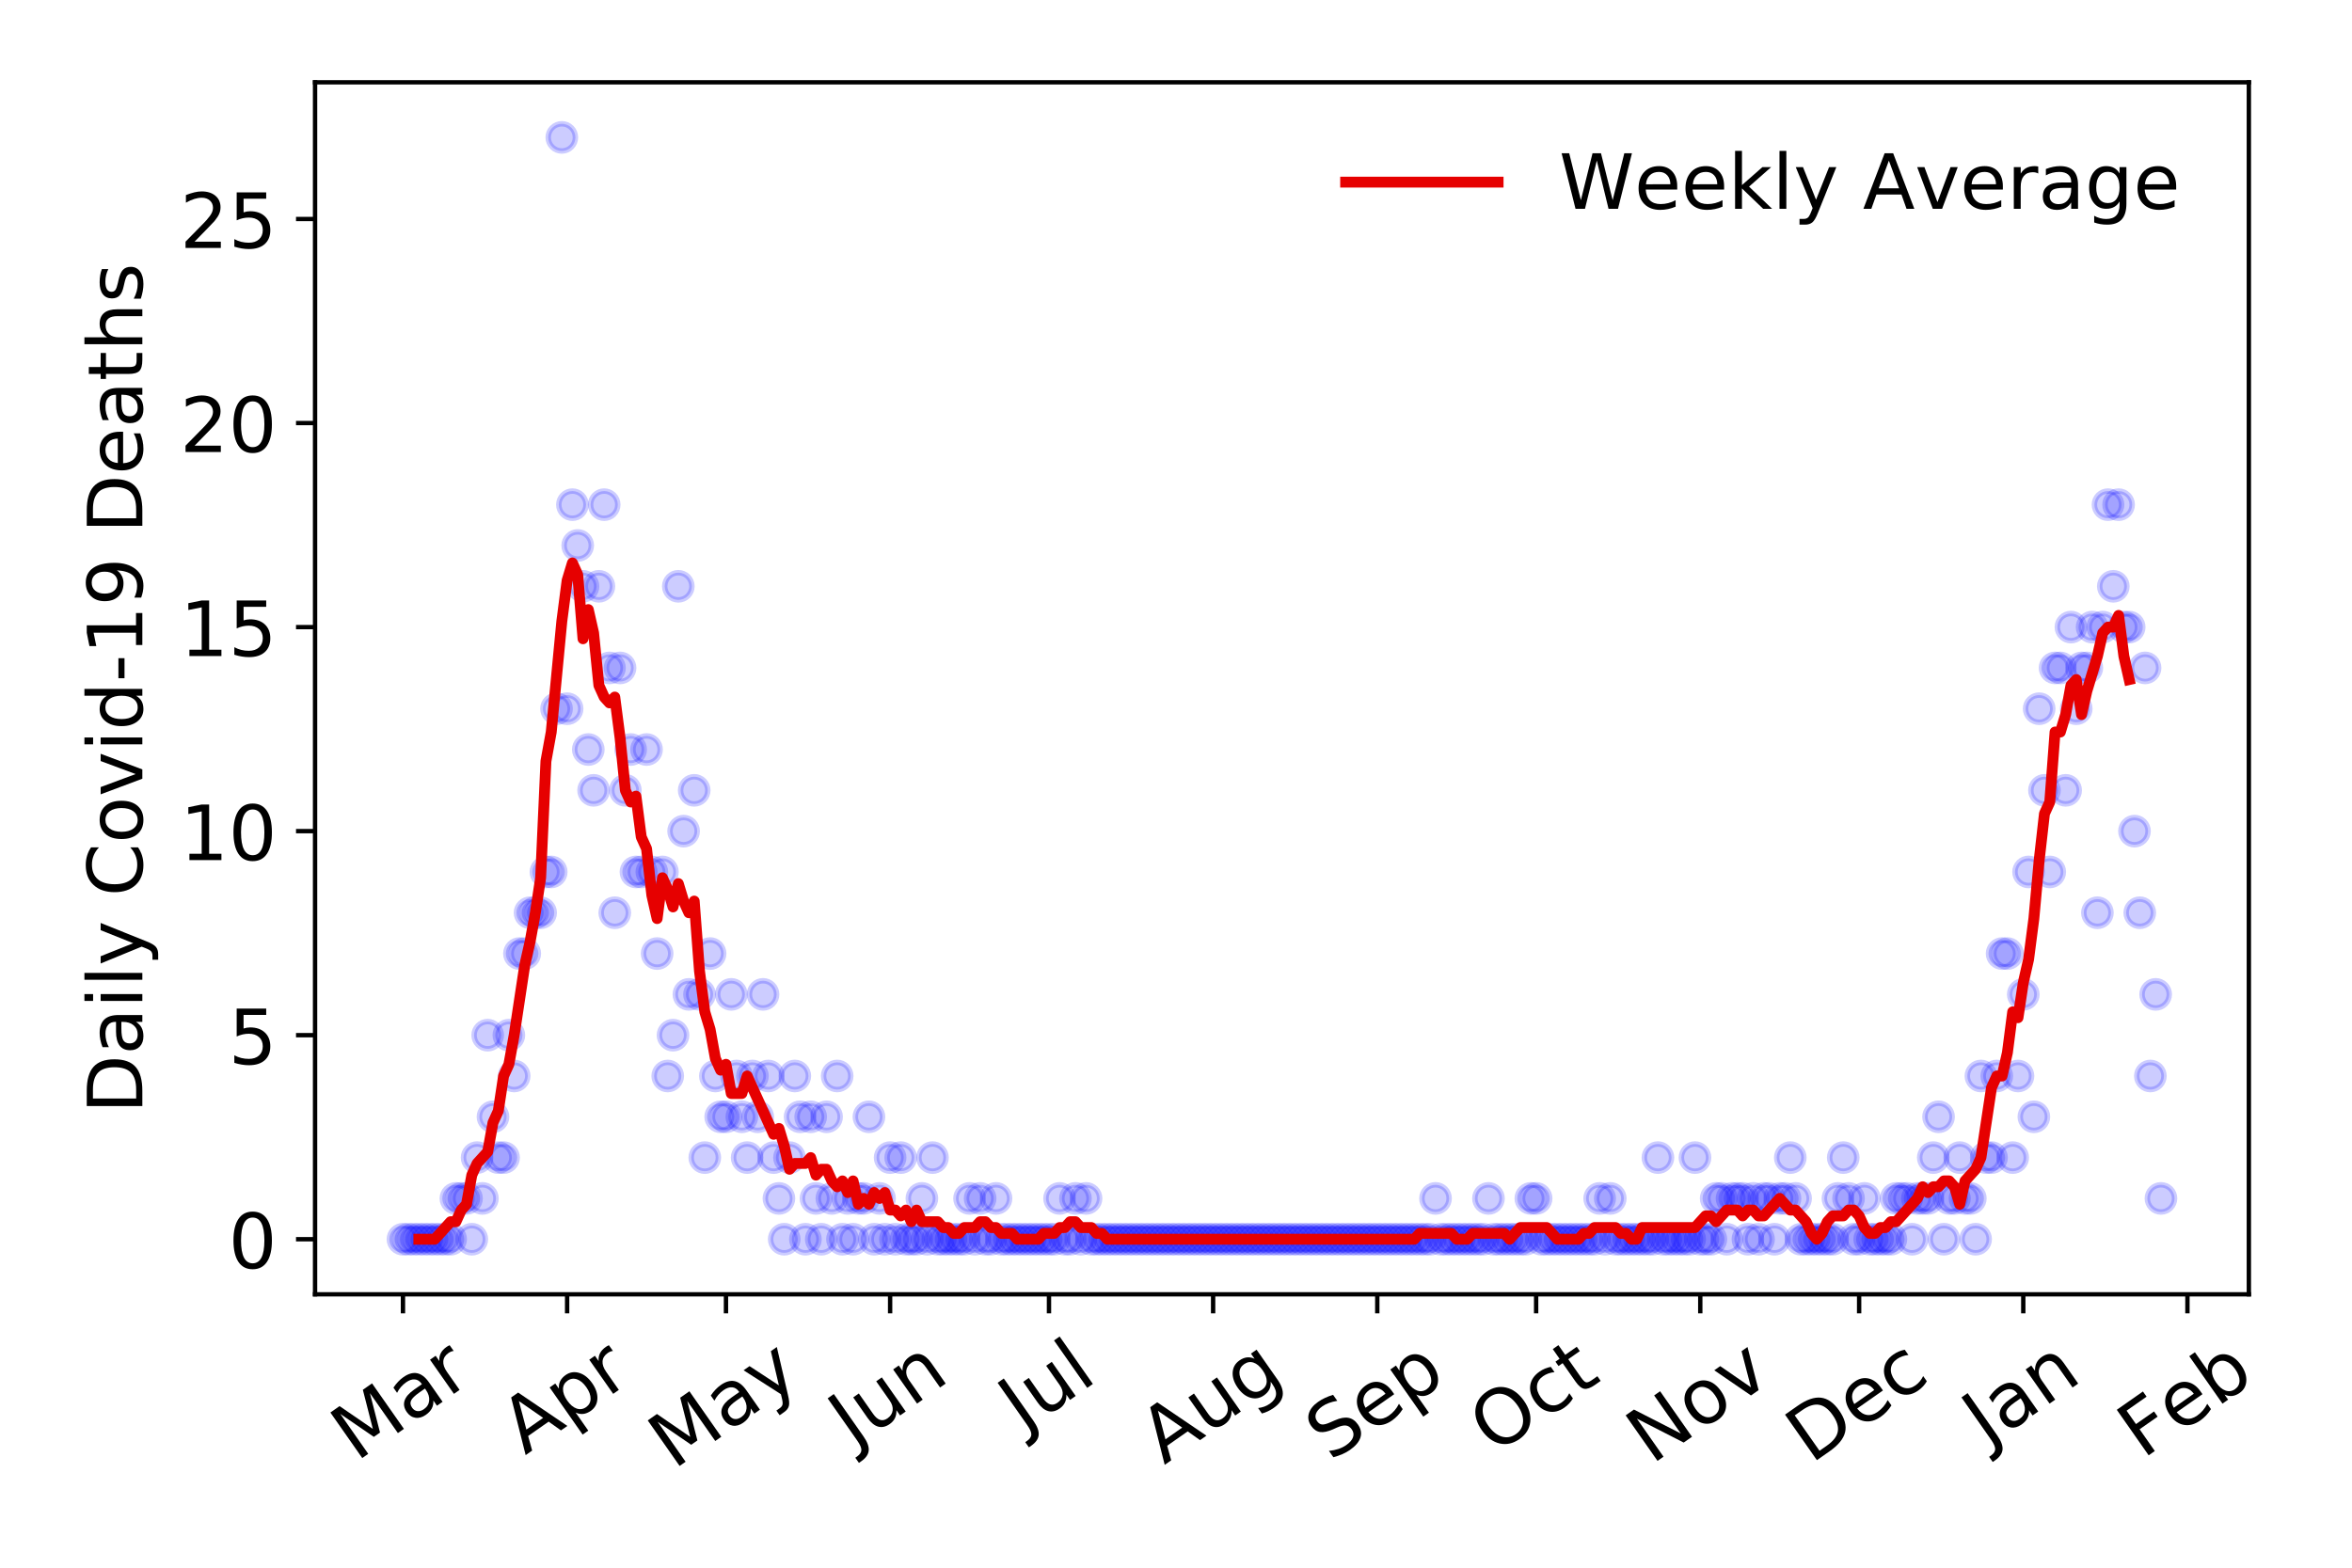 <?xml version="1.0" encoding="utf-8" standalone="no"?>
<!DOCTYPE svg PUBLIC "-//W3C//DTD SVG 1.1//EN"
  "http://www.w3.org/Graphics/SVG/1.1/DTD/svg11.dtd">
<!-- Created with matplotlib (https://matplotlib.org/) -->
<svg height="288pt" version="1.1" viewBox="0 0 432 288" width="432pt" xmlns="http://www.w3.org/2000/svg" xmlns:xlink="http://www.w3.org/1999/xlink">
 <defs>
  <style type="text/css">
*{stroke-linecap:butt;stroke-linejoin:round;}
  </style>
 </defs>
 <g id="figure_1">
  <g id="patch_1">
   <path d="M 0 288 
L 432 288 
L 432 0 
L 0 0 
z
" style="fill:#ffffff;"/>
  </g>
  <g id="axes_1">
   <g id="patch_2">
    <path d="M 57.87 237.778 
L 413.055 237.778 
L 413.055 15.12 
L 57.87 15.12 
z
" style="fill:#ffffff;"/>
   </g>
   <g id="matplotlib.axis_1">
    <g id="xtick_1">
     <g id="line2d_1">
      <defs>
       <path d="M 0 0 
L 0 3.5 
" id="mb78771dc8d" style="stroke:#000000;stroke-width:0.8;"/>
      </defs>
      <g>
       <use style="stroke:#000000;stroke-width:0.8;" x="74.015" xlink:href="#mb78771dc8d" y="237.778"/>
      </g>
     </g>
     <g id="text_1">
      <!-- Mar -->
      <defs>
       <path d="M 9.812 72.906 
L 24.516 72.906 
L 43.109 23.297 
L 61.812 72.906 
L 76.516 72.906 
L 76.516 0 
L 66.891 0 
L 66.891 64.016 
L 48.094 14.016 
L 38.188 14.016 
L 19.391 64.016 
L 19.391 0 
L 9.812 0 
z
" id="DejaVuSans-77"/>
       <path d="M 34.281 27.484 
Q 23.391 27.484 19.188 25 
Q 14.984 22.516 14.984 16.5 
Q 14.984 11.719 18.141 8.906 
Q 21.297 6.109 26.703 6.109 
Q 34.188 6.109 38.703 11.406 
Q 43.219 16.703 43.219 25.484 
L 43.219 27.484 
z
M 52.203 31.203 
L 52.203 0 
L 43.219 0 
L 43.219 8.297 
Q 40.141 3.328 35.547 0.953 
Q 30.953 -1.422 24.312 -1.422 
Q 15.922 -1.422 10.953 3.297 
Q 6 8.016 6 15.922 
Q 6 25.141 12.172 29.828 
Q 18.359 34.516 30.609 34.516 
L 43.219 34.516 
L 43.219 35.406 
Q 43.219 41.609 39.141 45 
Q 35.062 48.391 27.688 48.391 
Q 23 48.391 18.547 47.266 
Q 14.109 46.141 10.016 43.891 
L 10.016 52.203 
Q 14.938 54.109 19.578 55.047 
Q 24.219 56 28.609 56 
Q 40.484 56 46.344 49.844 
Q 52.203 43.703 52.203 31.203 
z
" id="DejaVuSans-97"/>
       <path d="M 41.109 46.297 
Q 39.594 47.172 37.812 47.578 
Q 36.031 48 33.891 48 
Q 26.266 48 22.188 43.047 
Q 18.109 38.094 18.109 28.812 
L 18.109 0 
L 9.078 0 
L 9.078 54.688 
L 18.109 54.688 
L 18.109 46.188 
Q 20.953 51.172 25.484 53.578 
Q 30.031 56 36.531 56 
Q 37.453 56 38.578 55.875 
Q 39.703 55.766 41.062 55.516 
z
" id="DejaVuSans-114"/>
      </defs>
      <g transform="translate(65.412 268.643)rotate(-35)scale(0.14 -0.14)">
       <use xlink:href="#DejaVuSans-77"/>
       <use x="86.279" xlink:href="#DejaVuSans-97"/>
       <use x="147.559" xlink:href="#DejaVuSans-114"/>
      </g>
     </g>
    </g>
    <g id="xtick_2">
     <g id="line2d_2">
      <g>
       <use style="stroke:#000000;stroke-width:0.8;" x="104.165" xlink:href="#mb78771dc8d" y="237.778"/>
      </g>
     </g>
     <g id="text_2">
      <!-- Apr -->
      <defs>
       <path d="M 34.188 63.188 
L 20.797 26.906 
L 47.609 26.906 
z
M 28.609 72.906 
L 39.797 72.906 
L 67.578 0 
L 57.328 0 
L 50.688 18.703 
L 17.828 18.703 
L 11.188 0 
L 0.781 0 
z
" id="DejaVuSans-65"/>
       <path d="M 18.109 8.203 
L 18.109 -20.797 
L 9.078 -20.797 
L 9.078 54.688 
L 18.109 54.688 
L 18.109 46.391 
Q 20.953 51.266 25.266 53.625 
Q 29.594 56 35.594 56 
Q 45.562 56 51.781 48.094 
Q 58.016 40.188 58.016 27.297 
Q 58.016 14.406 51.781 6.484 
Q 45.562 -1.422 35.594 -1.422 
Q 29.594 -1.422 25.266 0.953 
Q 20.953 3.328 18.109 8.203 
z
M 48.688 27.297 
Q 48.688 37.203 44.609 42.844 
Q 40.531 48.484 33.406 48.484 
Q 26.266 48.484 22.188 42.844 
Q 18.109 37.203 18.109 27.297 
Q 18.109 17.391 22.188 11.75 
Q 26.266 6.109 33.406 6.109 
Q 40.531 6.109 44.609 11.75 
Q 48.688 17.391 48.688 27.297 
z
" id="DejaVuSans-112"/>
      </defs>
      <g transform="translate(96.461 267.384)rotate(-35)scale(0.14 -0.14)">
       <use xlink:href="#DejaVuSans-65"/>
       <use x="68.408" xlink:href="#DejaVuSans-112"/>
       <use x="131.885" xlink:href="#DejaVuSans-114"/>
      </g>
     </g>
    </g>
    <g id="xtick_3">
     <g id="line2d_3">
      <g>
       <use style="stroke:#000000;stroke-width:0.8;" x="133.342" xlink:href="#mb78771dc8d" y="237.778"/>
      </g>
     </g>
     <g id="text_3">
      <!-- May -->
      <defs>
       <path d="M 32.172 -5.078 
Q 28.375 -14.844 24.75 -17.812 
Q 21.141 -20.797 15.094 -20.797 
L 7.906 -20.797 
L 7.906 -13.281 
L 13.188 -13.281 
Q 16.891 -13.281 18.938 -11.516 
Q 21 -9.766 23.484 -3.219 
L 25.094 0.875 
L 2.984 54.688 
L 12.5 54.688 
L 29.594 11.922 
L 46.688 54.688 
L 56.203 54.688 
z
" id="DejaVuSans-121"/>
      </defs>
      <g transform="translate(123.703 270.094)rotate(-35)scale(0.14 -0.14)">
       <use xlink:href="#DejaVuSans-77"/>
       <use x="86.279" xlink:href="#DejaVuSans-97"/>
       <use x="147.559" xlink:href="#DejaVuSans-121"/>
      </g>
     </g>
    </g>
    <g id="xtick_4">
     <g id="line2d_4">
      <g>
       <use style="stroke:#000000;stroke-width:0.8;" x="163.492" xlink:href="#mb78771dc8d" y="237.778"/>
      </g>
     </g>
     <g id="text_4">
      <!-- Jun -->
      <defs>
       <path d="M 9.812 72.906 
L 19.672 72.906 
L 19.672 5.078 
Q 19.672 -8.109 14.672 -14.062 
Q 9.672 -20.016 -1.422 -20.016 
L -5.172 -20.016 
L -5.172 -11.719 
L -2.094 -11.719 
Q 4.438 -11.719 7.125 -8.047 
Q 9.812 -4.391 9.812 5.078 
z
" id="DejaVuSans-74"/>
       <path d="M 8.5 21.578 
L 8.5 54.688 
L 17.484 54.688 
L 17.484 21.922 
Q 17.484 14.156 20.5 10.266 
Q 23.531 6.391 29.594 6.391 
Q 36.859 6.391 41.078 11.031 
Q 45.312 15.672 45.312 23.688 
L 45.312 54.688 
L 54.297 54.688 
L 54.297 0 
L 45.312 0 
L 45.312 8.406 
Q 42.047 3.422 37.719 1 
Q 33.406 -1.422 27.688 -1.422 
Q 18.266 -1.422 13.375 4.438 
Q 8.5 10.297 8.5 21.578 
z
M 31.109 56 
z
" id="DejaVuSans-117"/>
       <path d="M 54.891 33.016 
L 54.891 0 
L 45.906 0 
L 45.906 32.719 
Q 45.906 40.484 42.875 44.328 
Q 39.844 48.188 33.797 48.188 
Q 26.516 48.188 22.312 43.547 
Q 18.109 38.922 18.109 30.906 
L 18.109 0 
L 9.078 0 
L 9.078 54.688 
L 18.109 54.688 
L 18.109 46.188 
Q 21.344 51.125 25.703 53.562 
Q 30.078 56 35.797 56 
Q 45.219 56 50.047 50.172 
Q 54.891 44.344 54.891 33.016 
z
" id="DejaVuSans-110"/>
      </defs>
      <g transform="translate(156.748 266.039)rotate(-35)scale(0.14 -0.14)">
       <use xlink:href="#DejaVuSans-74"/>
       <use x="29.492" xlink:href="#DejaVuSans-117"/>
       <use x="92.871" xlink:href="#DejaVuSans-110"/>
      </g>
     </g>
    </g>
    <g id="xtick_5">
     <g id="line2d_5">
      <g>
       <use style="stroke:#000000;stroke-width:0.8;" x="192.669" xlink:href="#mb78771dc8d" y="237.778"/>
      </g>
     </g>
     <g id="text_5">
      <!-- Jul -->
      <defs>
       <path d="M 9.422 75.984 
L 18.406 75.984 
L 18.406 0 
L 9.422 0 
z
" id="DejaVuSans-108"/>
      </defs>
      <g transform="translate(187.966 263.181)rotate(-35)scale(0.14 -0.14)">
       <use xlink:href="#DejaVuSans-74"/>
       <use x="29.492" xlink:href="#DejaVuSans-117"/>
       <use x="92.871" xlink:href="#DejaVuSans-108"/>
      </g>
     </g>
    </g>
    <g id="xtick_6">
     <g id="line2d_6">
      <g>
       <use style="stroke:#000000;stroke-width:0.8;" x="222.819" xlink:href="#mb78771dc8d" y="237.778"/>
      </g>
     </g>
     <g id="text_6">
      <!-- Aug -->
      <defs>
       <path d="M 45.406 27.984 
Q 45.406 37.75 41.375 43.109 
Q 37.359 48.484 30.078 48.484 
Q 22.859 48.484 18.828 43.109 
Q 14.797 37.75 14.797 27.984 
Q 14.797 18.266 18.828 12.891 
Q 22.859 7.516 30.078 7.516 
Q 37.359 7.516 41.375 12.891 
Q 45.406 18.266 45.406 27.984 
z
M 54.391 6.781 
Q 54.391 -7.172 48.188 -13.984 
Q 42 -20.797 29.203 -20.797 
Q 24.469 -20.797 20.266 -20.094 
Q 16.062 -19.391 12.109 -17.922 
L 12.109 -9.188 
Q 16.062 -11.328 19.922 -12.344 
Q 23.781 -13.375 27.781 -13.375 
Q 36.625 -13.375 41.016 -8.766 
Q 45.406 -4.156 45.406 5.172 
L 45.406 9.625 
Q 42.625 4.781 38.281 2.391 
Q 33.938 0 27.875 0 
Q 17.828 0 11.672 7.656 
Q 5.516 15.328 5.516 27.984 
Q 5.516 40.672 11.672 48.328 
Q 17.828 56 27.875 56 
Q 33.938 56 38.281 53.609 
Q 42.625 51.219 45.406 46.391 
L 45.406 54.688 
L 54.391 54.688 
z
" id="DejaVuSans-103"/>
      </defs>
      <g transform="translate(213.838 269.172)rotate(-35)scale(0.14 -0.14)">
       <use xlink:href="#DejaVuSans-65"/>
       <use x="68.408" xlink:href="#DejaVuSans-117"/>
       <use x="131.787" xlink:href="#DejaVuSans-103"/>
      </g>
     </g>
    </g>
    <g id="xtick_7">
     <g id="line2d_7">
      <g>
       <use style="stroke:#000000;stroke-width:0.8;" x="252.969" xlink:href="#mb78771dc8d" y="237.778"/>
      </g>
     </g>
     <g id="text_7">
      <!-- Sep -->
      <defs>
       <path d="M 53.516 70.516 
L 53.516 60.891 
Q 47.906 63.578 42.922 64.891 
Q 37.938 66.219 33.297 66.219 
Q 25.25 66.219 20.875 63.094 
Q 16.5 59.969 16.5 54.203 
Q 16.5 49.359 19.406 46.891 
Q 22.312 44.438 30.422 42.922 
L 36.375 41.703 
Q 47.406 39.594 52.656 34.297 
Q 57.906 29 57.906 20.125 
Q 57.906 9.516 50.797 4.047 
Q 43.703 -1.422 29.984 -1.422 
Q 24.812 -1.422 18.969 -0.25 
Q 13.141 0.922 6.891 3.219 
L 6.891 13.375 
Q 12.891 10.016 18.656 8.297 
Q 24.422 6.594 29.984 6.594 
Q 38.422 6.594 43.016 9.906 
Q 47.609 13.234 47.609 19.391 
Q 47.609 24.75 44.312 27.781 
Q 41.016 30.812 33.5 32.328 
L 27.484 33.5 
Q 16.453 35.688 11.516 40.375 
Q 6.594 45.062 6.594 53.422 
Q 6.594 63.094 13.406 68.656 
Q 20.219 74.219 32.172 74.219 
Q 37.312 74.219 42.625 73.281 
Q 47.953 72.359 53.516 70.516 
z
" id="DejaVuSans-83"/>
       <path d="M 56.203 29.594 
L 56.203 25.203 
L 14.891 25.203 
Q 15.484 15.922 20.484 11.062 
Q 25.484 6.203 34.422 6.203 
Q 39.594 6.203 44.453 7.469 
Q 49.312 8.734 54.109 11.281 
L 54.109 2.781 
Q 49.266 0.734 44.188 -0.344 
Q 39.109 -1.422 33.891 -1.422 
Q 20.797 -1.422 13.156 6.188 
Q 5.516 13.812 5.516 26.812 
Q 5.516 40.234 12.766 48.109 
Q 20.016 56 32.328 56 
Q 43.359 56 49.781 48.891 
Q 56.203 41.797 56.203 29.594 
z
M 47.219 32.234 
Q 47.125 39.594 43.094 43.984 
Q 39.062 48.391 32.422 48.391 
Q 24.906 48.391 20.391 44.141 
Q 15.875 39.891 15.188 32.172 
z
" id="DejaVuSans-101"/>
      </defs>
      <g transform="translate(244.376 268.629)rotate(-35)scale(0.14 -0.14)">
       <use xlink:href="#DejaVuSans-83"/>
       <use x="63.477" xlink:href="#DejaVuSans-101"/>
       <use x="125" xlink:href="#DejaVuSans-112"/>
      </g>
     </g>
    </g>
    <g id="xtick_8">
     <g id="line2d_8">
      <g>
       <use style="stroke:#000000;stroke-width:0.8;" x="282.146" xlink:href="#mb78771dc8d" y="237.778"/>
      </g>
     </g>
     <g id="text_8">
      <!-- Oct -->
      <defs>
       <path d="M 39.406 66.219 
Q 28.656 66.219 22.328 58.203 
Q 16.016 50.203 16.016 36.375 
Q 16.016 22.609 22.328 14.594 
Q 28.656 6.594 39.406 6.594 
Q 50.141 6.594 56.422 14.594 
Q 62.703 22.609 62.703 36.375 
Q 62.703 50.203 56.422 58.203 
Q 50.141 66.219 39.406 66.219 
z
M 39.406 74.219 
Q 54.734 74.219 63.906 63.938 
Q 73.094 53.656 73.094 36.375 
Q 73.094 19.141 63.906 8.859 
Q 54.734 -1.422 39.406 -1.422 
Q 24.031 -1.422 14.812 8.828 
Q 5.609 19.094 5.609 36.375 
Q 5.609 53.656 14.812 63.938 
Q 24.031 74.219 39.406 74.219 
z
" id="DejaVuSans-79"/>
       <path d="M 48.781 52.594 
L 48.781 44.188 
Q 44.969 46.297 41.141 47.344 
Q 37.312 48.391 33.406 48.391 
Q 24.656 48.391 19.812 42.844 
Q 14.984 37.312 14.984 27.297 
Q 14.984 17.281 19.812 11.734 
Q 24.656 6.203 33.406 6.203 
Q 37.312 6.203 41.141 7.25 
Q 44.969 8.297 48.781 10.406 
L 48.781 2.094 
Q 45.016 0.344 40.984 -0.531 
Q 36.969 -1.422 32.422 -1.422 
Q 20.062 -1.422 12.781 6.344 
Q 5.516 14.109 5.516 27.297 
Q 5.516 40.672 12.859 48.328 
Q 20.219 56 33.016 56 
Q 37.156 56 41.109 55.141 
Q 45.062 54.297 48.781 52.594 
z
" id="DejaVuSans-99"/>
       <path d="M 18.312 70.219 
L 18.312 54.688 
L 36.812 54.688 
L 36.812 47.703 
L 18.312 47.703 
L 18.312 18.016 
Q 18.312 11.328 20.141 9.422 
Q 21.969 7.516 27.594 7.516 
L 36.812 7.516 
L 36.812 0 
L 27.594 0 
Q 17.188 0 13.234 3.875 
Q 9.281 7.766 9.281 18.016 
L 9.281 47.703 
L 2.688 47.703 
L 2.688 54.688 
L 9.281 54.688 
L 9.281 70.219 
z
" id="DejaVuSans-116"/>
      </defs>
      <g transform="translate(274.448 267.377)rotate(-35)scale(0.14 -0.14)">
       <use xlink:href="#DejaVuSans-79"/>
       <use x="78.711" xlink:href="#DejaVuSans-99"/>
       <use x="133.691" xlink:href="#DejaVuSans-116"/>
      </g>
     </g>
    </g>
    <g id="xtick_9">
     <g id="line2d_9">
      <g>
       <use style="stroke:#000000;stroke-width:0.8;" x="312.296" xlink:href="#mb78771dc8d" y="237.778"/>
      </g>
     </g>
     <g id="text_9">
      <!-- Nov -->
      <defs>
       <path d="M 9.812 72.906 
L 23.094 72.906 
L 55.422 11.922 
L 55.422 72.906 
L 64.984 72.906 
L 64.984 0 
L 51.703 0 
L 19.391 60.984 
L 19.391 0 
L 9.812 0 
z
" id="DejaVuSans-78"/>
       <path d="M 30.609 48.391 
Q 23.391 48.391 19.188 42.75 
Q 14.984 37.109 14.984 27.297 
Q 14.984 17.484 19.156 11.844 
Q 23.344 6.203 30.609 6.203 
Q 37.797 6.203 41.984 11.859 
Q 46.188 17.531 46.188 27.297 
Q 46.188 37.016 41.984 42.703 
Q 37.797 48.391 30.609 48.391 
z
M 30.609 56 
Q 42.328 56 49.016 48.375 
Q 55.719 40.766 55.719 27.297 
Q 55.719 13.875 49.016 6.219 
Q 42.328 -1.422 30.609 -1.422 
Q 18.844 -1.422 12.172 6.219 
Q 5.516 13.875 5.516 27.297 
Q 5.516 40.766 12.172 48.375 
Q 18.844 56 30.609 56 
z
" id="DejaVuSans-111"/>
       <path d="M 2.984 54.688 
L 12.5 54.688 
L 29.594 8.797 
L 46.688 54.688 
L 56.203 54.688 
L 35.688 0 
L 23.484 0 
z
" id="DejaVuSans-118"/>
      </defs>
      <g transform="translate(303.32 269.166)rotate(-35)scale(0.14 -0.14)">
       <use xlink:href="#DejaVuSans-78"/>
       <use x="74.805" xlink:href="#DejaVuSans-111"/>
       <use x="135.986" xlink:href="#DejaVuSans-118"/>
      </g>
     </g>
    </g>
    <g id="xtick_10">
     <g id="line2d_10">
      <g>
       <use style="stroke:#000000;stroke-width:0.8;" x="341.473" xlink:href="#mb78771dc8d" y="237.778"/>
      </g>
     </g>
     <g id="text_10">
      <!-- Dec -->
      <defs>
       <path d="M 19.672 64.797 
L 19.672 8.109 
L 31.594 8.109 
Q 46.688 8.109 53.688 14.938 
Q 60.688 21.781 60.688 36.531 
Q 60.688 51.172 53.688 57.984 
Q 46.688 64.797 31.594 64.797 
z
M 9.812 72.906 
L 30.078 72.906 
Q 51.266 72.906 61.172 64.094 
Q 71.094 55.281 71.094 36.531 
Q 71.094 17.672 61.125 8.828 
Q 51.172 0 30.078 0 
L 9.812 0 
z
" id="DejaVuSans-68"/>
      </defs>
      <g transform="translate(332.593 269.032)rotate(-35)scale(0.14 -0.14)">
       <use xlink:href="#DejaVuSans-68"/>
       <use x="77.002" xlink:href="#DejaVuSans-101"/>
       <use x="138.525" xlink:href="#DejaVuSans-99"/>
      </g>
     </g>
    </g>
    <g id="xtick_11">
     <g id="line2d_11">
      <g>
       <use style="stroke:#000000;stroke-width:0.8;" x="371.623" xlink:href="#mb78771dc8d" y="237.778"/>
      </g>
     </g>
     <g id="text_11">
      <!-- Jan -->
      <g transform="translate(365 265.871)rotate(-35)scale(0.14 -0.14)">
       <use xlink:href="#DejaVuSans-74"/>
       <use x="29.492" xlink:href="#DejaVuSans-97"/>
       <use x="90.771" xlink:href="#DejaVuSans-110"/>
      </g>
     </g>
    </g>
    <g id="xtick_12">
     <g id="line2d_12">
      <g>
       <use style="stroke:#000000;stroke-width:0.8;" x="401.773" xlink:href="#mb78771dc8d" y="237.778"/>
      </g>
     </g>
     <g id="text_12">
      <!-- Feb -->
      <defs>
       <path d="M 9.812 72.906 
L 51.703 72.906 
L 51.703 64.594 
L 19.672 64.594 
L 19.672 43.109 
L 48.578 43.109 
L 48.578 34.812 
L 19.672 34.812 
L 19.672 0 
L 9.812 0 
z
" id="DejaVuSans-70"/>
       <path d="M 48.688 27.297 
Q 48.688 37.203 44.609 42.844 
Q 40.531 48.484 33.406 48.484 
Q 26.266 48.484 22.188 42.844 
Q 18.109 37.203 18.109 27.297 
Q 18.109 17.391 22.188 11.75 
Q 26.266 6.109 33.406 6.109 
Q 40.531 6.109 44.609 11.75 
Q 48.688 17.391 48.688 27.297 
z
M 18.109 46.391 
Q 20.953 51.266 25.266 53.625 
Q 29.594 56 35.594 56 
Q 45.562 56 51.781 48.094 
Q 58.016 40.188 58.016 27.297 
Q 58.016 14.406 51.781 6.484 
Q 45.562 -1.422 35.594 -1.422 
Q 29.594 -1.422 25.266 0.953 
Q 20.953 3.328 18.109 8.203 
L 18.109 0 
L 9.078 0 
L 9.078 75.984 
L 18.109 75.984 
z
" id="DejaVuSans-98"/>
      </defs>
      <g transform="translate(393.527 268.143)rotate(-35)scale(0.14 -0.14)">
       <use xlink:href="#DejaVuSans-70"/>
       <use x="57.441" xlink:href="#DejaVuSans-101"/>
       <use x="118.965" xlink:href="#DejaVuSans-98"/>
      </g>
     </g>
    </g>
   </g>
   <g id="matplotlib.axis_2">
    <g id="ytick_1">
     <g id="line2d_13">
      <defs>
       <path d="M 0 0 
L -3.5 0 
" id="m883a594246" style="stroke:#000000;stroke-width:0.8;"/>
      </defs>
      <g>
       <use style="stroke:#000000;stroke-width:0.8;" x="57.87" xlink:href="#m883a594246" y="227.657"/>
      </g>
     </g>
     <g id="text_13">
      <!-- 0 -->
      <defs>
       <path d="M 31.781 66.406 
Q 24.172 66.406 20.328 58.906 
Q 16.5 51.422 16.5 36.375 
Q 16.5 21.391 20.328 13.891 
Q 24.172 6.391 31.781 6.391 
Q 39.453 6.391 43.281 13.891 
Q 47.125 21.391 47.125 36.375 
Q 47.125 51.422 43.281 58.906 
Q 39.453 66.406 31.781 66.406 
z
M 31.781 74.219 
Q 44.047 74.219 50.516 64.516 
Q 56.984 54.828 56.984 36.375 
Q 56.984 17.969 50.516 8.266 
Q 44.047 -1.422 31.781 -1.422 
Q 19.531 -1.422 13.062 8.266 
Q 6.594 17.969 6.594 36.375 
Q 6.594 54.828 13.062 64.516 
Q 19.531 74.219 31.781 74.219 
z
" id="DejaVuSans-48"/>
      </defs>
      <g transform="translate(41.962 232.976)scale(0.14 -0.14)">
       <use xlink:href="#DejaVuSans-48"/>
      </g>
     </g>
    </g>
    <g id="ytick_2">
     <g id="line2d_14">
      <g>
       <use style="stroke:#000000;stroke-width:0.8;" x="57.87" xlink:href="#m883a594246" y="190.173"/>
      </g>
     </g>
     <g id="text_14">
      <!-- 5 -->
      <defs>
       <path d="M 10.797 72.906 
L 49.516 72.906 
L 49.516 64.594 
L 19.828 64.594 
L 19.828 46.734 
Q 21.969 47.469 24.109 47.828 
Q 26.266 48.188 28.422 48.188 
Q 40.625 48.188 47.75 41.5 
Q 54.891 34.812 54.891 23.391 
Q 54.891 11.625 47.562 5.094 
Q 40.234 -1.422 26.906 -1.422 
Q 22.312 -1.422 17.547 -0.641 
Q 12.797 0.141 7.719 1.703 
L 7.719 11.625 
Q 12.109 9.234 16.797 8.062 
Q 21.484 6.891 26.703 6.891 
Q 35.156 6.891 40.078 11.328 
Q 45.016 15.766 45.016 23.391 
Q 45.016 31 40.078 35.438 
Q 35.156 39.891 26.703 39.891 
Q 22.75 39.891 18.812 39.016 
Q 14.891 38.141 10.797 36.281 
z
" id="DejaVuSans-53"/>
      </defs>
      <g transform="translate(41.962 195.492)scale(0.14 -0.14)">
       <use xlink:href="#DejaVuSans-53"/>
      </g>
     </g>
    </g>
    <g id="ytick_3">
     <g id="line2d_15">
      <g>
       <use style="stroke:#000000;stroke-width:0.8;" x="57.87" xlink:href="#m883a594246" y="152.688"/>
      </g>
     </g>
     <g id="text_15">
      <!-- 10 -->
      <defs>
       <path d="M 12.406 8.297 
L 28.516 8.297 
L 28.516 63.922 
L 10.984 60.406 
L 10.984 69.391 
L 28.422 72.906 
L 38.281 72.906 
L 38.281 8.297 
L 54.391 8.297 
L 54.391 0 
L 12.406 0 
z
" id="DejaVuSans-49"/>
      </defs>
      <g transform="translate(33.055 158.007)scale(0.14 -0.14)">
       <use xlink:href="#DejaVuSans-49"/>
       <use x="63.623" xlink:href="#DejaVuSans-48"/>
      </g>
     </g>
    </g>
    <g id="ytick_4">
     <g id="line2d_16">
      <g>
       <use style="stroke:#000000;stroke-width:0.8;" x="57.87" xlink:href="#m883a594246" y="115.204"/>
      </g>
     </g>
     <g id="text_16">
      <!-- 15 -->
      <g transform="translate(33.055 120.523)scale(0.14 -0.14)">
       <use xlink:href="#DejaVuSans-49"/>
       <use x="63.623" xlink:href="#DejaVuSans-53"/>
      </g>
     </g>
    </g>
    <g id="ytick_5">
     <g id="line2d_17">
      <g>
       <use style="stroke:#000000;stroke-width:0.8;" x="57.87" xlink:href="#m883a594246" y="77.719"/>
      </g>
     </g>
     <g id="text_17">
      <!-- 20 -->
      <defs>
       <path d="M 19.188 8.297 
L 53.609 8.297 
L 53.609 0 
L 7.328 0 
L 7.328 8.297 
Q 12.938 14.109 22.625 23.891 
Q 32.328 33.688 34.812 36.531 
Q 39.547 41.844 41.422 45.531 
Q 43.312 49.219 43.312 52.781 
Q 43.312 58.594 39.234 62.25 
Q 35.156 65.922 28.609 65.922 
Q 23.969 65.922 18.812 64.312 
Q 13.672 62.703 7.812 59.422 
L 7.812 69.391 
Q 13.766 71.781 18.938 73 
Q 24.125 74.219 28.422 74.219 
Q 39.75 74.219 46.484 68.547 
Q 53.219 62.891 53.219 53.422 
Q 53.219 48.922 51.531 44.891 
Q 49.859 40.875 45.406 35.406 
Q 44.188 33.984 37.641 27.219 
Q 31.109 20.453 19.188 8.297 
z
" id="DejaVuSans-50"/>
      </defs>
      <g transform="translate(33.055 83.038)scale(0.14 -0.14)">
       <use xlink:href="#DejaVuSans-50"/>
       <use x="63.623" xlink:href="#DejaVuSans-48"/>
      </g>
     </g>
    </g>
    <g id="ytick_6">
     <g id="line2d_18">
      <g>
       <use style="stroke:#000000;stroke-width:0.8;" x="57.87" xlink:href="#m883a594246" y="40.235"/>
      </g>
     </g>
     <g id="text_18">
      <!-- 25 -->
      <g transform="translate(33.055 45.554)scale(0.14 -0.14)">
       <use xlink:href="#DejaVuSans-50"/>
       <use x="63.623" xlink:href="#DejaVuSans-53"/>
      </g>
     </g>
    </g>
    <g id="text_19">
     <!-- Daily Covid-19 Deaths -->
     <defs>
      <path d="M 9.422 54.688 
L 18.406 54.688 
L 18.406 0 
L 9.422 0 
z
M 9.422 75.984 
L 18.406 75.984 
L 18.406 64.594 
L 9.422 64.594 
z
" id="DejaVuSans-105"/>
      <path id="DejaVuSans-32"/>
      <path d="M 64.406 67.281 
L 64.406 56.891 
Q 59.422 61.531 53.781 63.812 
Q 48.141 66.109 41.797 66.109 
Q 29.297 66.109 22.656 58.469 
Q 16.016 50.828 16.016 36.375 
Q 16.016 21.969 22.656 14.328 
Q 29.297 6.688 41.797 6.688 
Q 48.141 6.688 53.781 8.984 
Q 59.422 11.281 64.406 15.922 
L 64.406 5.609 
Q 59.234 2.094 53.438 0.328 
Q 47.656 -1.422 41.219 -1.422 
Q 24.656 -1.422 15.125 8.703 
Q 5.609 18.844 5.609 36.375 
Q 5.609 53.953 15.125 64.078 
Q 24.656 74.219 41.219 74.219 
Q 47.75 74.219 53.531 72.484 
Q 59.328 70.75 64.406 67.281 
z
" id="DejaVuSans-67"/>
      <path d="M 45.406 46.391 
L 45.406 75.984 
L 54.391 75.984 
L 54.391 0 
L 45.406 0 
L 45.406 8.203 
Q 42.578 3.328 38.25 0.953 
Q 33.938 -1.422 27.875 -1.422 
Q 17.969 -1.422 11.734 6.484 
Q 5.516 14.406 5.516 27.297 
Q 5.516 40.188 11.734 48.094 
Q 17.969 56 27.875 56 
Q 33.938 56 38.25 53.625 
Q 42.578 51.266 45.406 46.391 
z
M 14.797 27.297 
Q 14.797 17.391 18.875 11.75 
Q 22.953 6.109 30.078 6.109 
Q 37.203 6.109 41.297 11.75 
Q 45.406 17.391 45.406 27.297 
Q 45.406 37.203 41.297 42.844 
Q 37.203 48.484 30.078 48.484 
Q 22.953 48.484 18.875 42.844 
Q 14.797 37.203 14.797 27.297 
z
" id="DejaVuSans-100"/>
      <path d="M 4.891 31.391 
L 31.203 31.391 
L 31.203 23.391 
L 4.891 23.391 
z
" id="DejaVuSans-45"/>
      <path d="M 10.984 1.516 
L 10.984 10.5 
Q 14.703 8.734 18.5 7.812 
Q 22.312 6.891 25.984 6.891 
Q 35.75 6.891 40.891 13.453 
Q 46.047 20.016 46.781 33.406 
Q 43.953 29.203 39.594 26.953 
Q 35.25 24.703 29.984 24.703 
Q 19.047 24.703 12.672 31.312 
Q 6.297 37.938 6.297 49.422 
Q 6.297 60.641 12.938 67.422 
Q 19.578 74.219 30.609 74.219 
Q 43.266 74.219 49.922 64.516 
Q 56.594 54.828 56.594 36.375 
Q 56.594 19.141 48.406 8.859 
Q 40.234 -1.422 26.422 -1.422 
Q 22.703 -1.422 18.891 -0.688 
Q 15.094 0.047 10.984 1.516 
z
M 30.609 32.422 
Q 37.25 32.422 41.125 36.953 
Q 45.016 41.5 45.016 49.422 
Q 45.016 57.281 41.125 61.844 
Q 37.25 66.406 30.609 66.406 
Q 23.969 66.406 20.094 61.844 
Q 16.219 57.281 16.219 49.422 
Q 16.219 41.5 20.094 36.953 
Q 23.969 32.422 30.609 32.422 
z
" id="DejaVuSans-57"/>
      <path d="M 54.891 33.016 
L 54.891 0 
L 45.906 0 
L 45.906 32.719 
Q 45.906 40.484 42.875 44.328 
Q 39.844 48.188 33.797 48.188 
Q 26.516 48.188 22.312 43.547 
Q 18.109 38.922 18.109 30.906 
L 18.109 0 
L 9.078 0 
L 9.078 75.984 
L 18.109 75.984 
L 18.109 46.188 
Q 21.344 51.125 25.703 53.562 
Q 30.078 56 35.797 56 
Q 45.219 56 50.047 50.172 
Q 54.891 44.344 54.891 33.016 
z
" id="DejaVuSans-104"/>
      <path d="M 44.281 53.078 
L 44.281 44.578 
Q 40.484 46.531 36.375 47.5 
Q 32.281 48.484 27.875 48.484 
Q 21.188 48.484 17.844 46.438 
Q 14.5 44.391 14.5 40.281 
Q 14.5 37.156 16.891 35.375 
Q 19.281 33.594 26.516 31.984 
L 29.594 31.297 
Q 39.156 29.25 43.188 25.516 
Q 47.219 21.781 47.219 15.094 
Q 47.219 7.469 41.188 3.016 
Q 35.156 -1.422 24.609 -1.422 
Q 20.219 -1.422 15.453 -0.562 
Q 10.688 0.297 5.422 2 
L 5.422 11.281 
Q 10.406 8.688 15.234 7.391 
Q 20.062 6.109 24.812 6.109 
Q 31.156 6.109 34.562 8.281 
Q 37.984 10.453 37.984 14.406 
Q 37.984 18.062 35.516 20.016 
Q 33.062 21.969 24.703 23.781 
L 21.578 24.516 
Q 13.234 26.266 9.516 29.906 
Q 5.812 33.547 5.812 39.891 
Q 5.812 47.609 11.281 51.797 
Q 16.75 56 26.812 56 
Q 31.781 56 36.172 55.266 
Q 40.578 54.547 44.281 53.078 
z
" id="DejaVuSans-115"/>
     </defs>
     <g transform="translate(26.143 204.56)rotate(-90)scale(0.14 -0.14)">
      <use xlink:href="#DejaVuSans-68"/>
      <use x="77.002" xlink:href="#DejaVuSans-97"/>
      <use x="138.281" xlink:href="#DejaVuSans-105"/>
      <use x="166.064" xlink:href="#DejaVuSans-108"/>
      <use x="193.848" xlink:href="#DejaVuSans-121"/>
      <use x="253.027" xlink:href="#DejaVuSans-32"/>
      <use x="284.814" xlink:href="#DejaVuSans-67"/>
      <use x="354.639" xlink:href="#DejaVuSans-111"/>
      <use x="415.82" xlink:href="#DejaVuSans-118"/>
      <use x="475" xlink:href="#DejaVuSans-105"/>
      <use x="502.783" xlink:href="#DejaVuSans-100"/>
      <use x="566.26" xlink:href="#DejaVuSans-45"/>
      <use x="602.344" xlink:href="#DejaVuSans-49"/>
      <use x="665.967" xlink:href="#DejaVuSans-57"/>
      <use x="729.59" xlink:href="#DejaVuSans-32"/>
      <use x="761.377" xlink:href="#DejaVuSans-68"/>
      <use x="838.379" xlink:href="#DejaVuSans-101"/>
      <use x="899.902" xlink:href="#DejaVuSans-97"/>
      <use x="961.182" xlink:href="#DejaVuSans-116"/>
      <use x="1000.391" xlink:href="#DejaVuSans-104"/>
      <use x="1063.77" xlink:href="#DejaVuSans-115"/>
     </g>
    </g>
   </g>
   <g id="line2d_19">
    <defs>
     <path d="M 0 2.5 
C 0.663 2.5 1.299 2.237 1.768 1.768 
C 2.237 1.299 2.5 0.663 2.5 0 
C 2.5 -0.663 2.237 -1.299 1.768 -1.768 
C 1.299 -2.237 0.663 -2.5 0 -2.5 
C -0.663 -2.5 -1.299 -2.237 -1.768 -1.768 
C -2.237 -1.299 -2.5 -0.663 -2.5 0 
C -2.5 0.663 -2.237 1.299 -1.768 1.768 
C -1.299 2.237 -0.663 2.5 0 2.5 
z
" id="me953c63fd1" style="stroke:#0000ff;stroke-opacity:0.2;"/>
    </defs>
    <g clip-path="url(#pf29a89f783)">
     <use style="fill:#0000ff;fill-opacity:0.2;stroke:#0000ff;stroke-opacity:0.2;" x="74.015" xlink:href="#me953c63fd1" y="227.657"/>
     <use style="fill:#0000ff;fill-opacity:0.2;stroke:#0000ff;stroke-opacity:0.2;" x="74.987" xlink:href="#me953c63fd1" y="227.657"/>
     <use style="fill:#0000ff;fill-opacity:0.2;stroke:#0000ff;stroke-opacity:0.2;" x="75.96" xlink:href="#me953c63fd1" y="227.657"/>
     <use style="fill:#0000ff;fill-opacity:0.2;stroke:#0000ff;stroke-opacity:0.2;" x="76.933" xlink:href="#me953c63fd1" y="227.657"/>
     <use style="fill:#0000ff;fill-opacity:0.2;stroke:#0000ff;stroke-opacity:0.2;" x="77.905" xlink:href="#me953c63fd1" y="227.657"/>
     <use style="fill:#0000ff;fill-opacity:0.2;stroke:#0000ff;stroke-opacity:0.2;" x="78.878" xlink:href="#me953c63fd1" y="227.657"/>
     <use style="fill:#0000ff;fill-opacity:0.2;stroke:#0000ff;stroke-opacity:0.2;" x="79.85" xlink:href="#me953c63fd1" y="227.657"/>
     <use style="fill:#0000ff;fill-opacity:0.2;stroke:#0000ff;stroke-opacity:0.2;" x="80.823" xlink:href="#me953c63fd1" y="227.657"/>
     <use style="fill:#0000ff;fill-opacity:0.2;stroke:#0000ff;stroke-opacity:0.2;" x="81.795" xlink:href="#me953c63fd1" y="227.657"/>
     <use style="fill:#0000ff;fill-opacity:0.2;stroke:#0000ff;stroke-opacity:0.2;" x="82.768" xlink:href="#me953c63fd1" y="227.657"/>
     <use style="fill:#0000ff;fill-opacity:0.2;stroke:#0000ff;stroke-opacity:0.2;" x="83.741" xlink:href="#me953c63fd1" y="220.16"/>
     <use style="fill:#0000ff;fill-opacity:0.2;stroke:#0000ff;stroke-opacity:0.2;" x="84.713" xlink:href="#me953c63fd1" y="220.16"/>
     <use style="fill:#0000ff;fill-opacity:0.2;stroke:#0000ff;stroke-opacity:0.2;" x="85.686" xlink:href="#me953c63fd1" y="220.16"/>
     <use style="fill:#0000ff;fill-opacity:0.2;stroke:#0000ff;stroke-opacity:0.2;" x="86.658" xlink:href="#me953c63fd1" y="227.657"/>
     <use style="fill:#0000ff;fill-opacity:0.2;stroke:#0000ff;stroke-opacity:0.2;" x="87.631" xlink:href="#me953c63fd1" y="212.664"/>
     <use style="fill:#0000ff;fill-opacity:0.2;stroke:#0000ff;stroke-opacity:0.2;" x="88.603" xlink:href="#me953c63fd1" y="220.16"/>
     <use style="fill:#0000ff;fill-opacity:0.2;stroke:#0000ff;stroke-opacity:0.2;" x="89.576" xlink:href="#me953c63fd1" y="190.173"/>
     <use style="fill:#0000ff;fill-opacity:0.2;stroke:#0000ff;stroke-opacity:0.2;" x="90.549" xlink:href="#me953c63fd1" y="205.167"/>
     <use style="fill:#0000ff;fill-opacity:0.2;stroke:#0000ff;stroke-opacity:0.2;" x="91.521" xlink:href="#me953c63fd1" y="212.664"/>
     <use style="fill:#0000ff;fill-opacity:0.2;stroke:#0000ff;stroke-opacity:0.2;" x="92.494" xlink:href="#me953c63fd1" y="212.664"/>
     <use style="fill:#0000ff;fill-opacity:0.2;stroke:#0000ff;stroke-opacity:0.2;" x="93.466" xlink:href="#me953c63fd1" y="190.173"/>
     <use style="fill:#0000ff;fill-opacity:0.2;stroke:#0000ff;stroke-opacity:0.2;" x="94.439" xlink:href="#me953c63fd1" y="197.67"/>
     <use style="fill:#0000ff;fill-opacity:0.2;stroke:#0000ff;stroke-opacity:0.2;" x="95.411" xlink:href="#me953c63fd1" y="175.179"/>
     <use style="fill:#0000ff;fill-opacity:0.2;stroke:#0000ff;stroke-opacity:0.2;" x="96.384" xlink:href="#me953c63fd1" y="175.179"/>
     <use style="fill:#0000ff;fill-opacity:0.2;stroke:#0000ff;stroke-opacity:0.2;" x="97.357" xlink:href="#me953c63fd1" y="167.682"/>
     <use style="fill:#0000ff;fill-opacity:0.2;stroke:#0000ff;stroke-opacity:0.2;" x="98.329" xlink:href="#me953c63fd1" y="167.682"/>
     <use style="fill:#0000ff;fill-opacity:0.2;stroke:#0000ff;stroke-opacity:0.2;" x="99.302" xlink:href="#me953c63fd1" y="167.682"/>
     <use style="fill:#0000ff;fill-opacity:0.2;stroke:#0000ff;stroke-opacity:0.2;" x="100.274" xlink:href="#me953c63fd1" y="160.185"/>
     <use style="fill:#0000ff;fill-opacity:0.2;stroke:#0000ff;stroke-opacity:0.2;" x="101.247" xlink:href="#me953c63fd1" y="160.185"/>
     <use style="fill:#0000ff;fill-opacity:0.2;stroke:#0000ff;stroke-opacity:0.2;" x="102.22" xlink:href="#me953c63fd1" y="130.198"/>
     <use style="fill:#0000ff;fill-opacity:0.2;stroke:#0000ff;stroke-opacity:0.2;" x="103.192" xlink:href="#me953c63fd1" y="25.241"/>
     <use style="fill:#0000ff;fill-opacity:0.2;stroke:#0000ff;stroke-opacity:0.2;" x="104.165" xlink:href="#me953c63fd1" y="130.198"/>
     <use style="fill:#0000ff;fill-opacity:0.2;stroke:#0000ff;stroke-opacity:0.2;" x="105.137" xlink:href="#me953c63fd1" y="92.713"/>
     <use style="fill:#0000ff;fill-opacity:0.2;stroke:#0000ff;stroke-opacity:0.2;" x="106.11" xlink:href="#me953c63fd1" y="100.21"/>
     <use style="fill:#0000ff;fill-opacity:0.2;stroke:#0000ff;stroke-opacity:0.2;" x="107.082" xlink:href="#me953c63fd1" y="107.707"/>
     <use style="fill:#0000ff;fill-opacity:0.2;stroke:#0000ff;stroke-opacity:0.2;" x="108.055" xlink:href="#me953c63fd1" y="137.694"/>
     <use style="fill:#0000ff;fill-opacity:0.2;stroke:#0000ff;stroke-opacity:0.2;" x="109.028" xlink:href="#me953c63fd1" y="145.191"/>
     <use style="fill:#0000ff;fill-opacity:0.2;stroke:#0000ff;stroke-opacity:0.2;" x="110" xlink:href="#me953c63fd1" y="107.707"/>
     <use style="fill:#0000ff;fill-opacity:0.2;stroke:#0000ff;stroke-opacity:0.2;" x="110.973" xlink:href="#me953c63fd1" y="92.713"/>
     <use style="fill:#0000ff;fill-opacity:0.2;stroke:#0000ff;stroke-opacity:0.2;" x="111.945" xlink:href="#me953c63fd1" y="122.701"/>
     <use style="fill:#0000ff;fill-opacity:0.2;stroke:#0000ff;stroke-opacity:0.2;" x="112.918" xlink:href="#me953c63fd1" y="167.682"/>
     <use style="fill:#0000ff;fill-opacity:0.2;stroke:#0000ff;stroke-opacity:0.2;" x="113.89" xlink:href="#me953c63fd1" y="122.701"/>
     <use style="fill:#0000ff;fill-opacity:0.2;stroke:#0000ff;stroke-opacity:0.2;" x="114.863" xlink:href="#me953c63fd1" y="145.191"/>
     <use style="fill:#0000ff;fill-opacity:0.2;stroke:#0000ff;stroke-opacity:0.2;" x="115.836" xlink:href="#me953c63fd1" y="137.694"/>
     <use style="fill:#0000ff;fill-opacity:0.2;stroke:#0000ff;stroke-opacity:0.2;" x="116.808" xlink:href="#me953c63fd1" y="160.185"/>
     <use style="fill:#0000ff;fill-opacity:0.2;stroke:#0000ff;stroke-opacity:0.2;" x="117.781" xlink:href="#me953c63fd1" y="160.185"/>
     <use style="fill:#0000ff;fill-opacity:0.2;stroke:#0000ff;stroke-opacity:0.2;" x="118.753" xlink:href="#me953c63fd1" y="137.694"/>
     <use style="fill:#0000ff;fill-opacity:0.2;stroke:#0000ff;stroke-opacity:0.2;" x="119.726" xlink:href="#me953c63fd1" y="160.185"/>
     <use style="fill:#0000ff;fill-opacity:0.2;stroke:#0000ff;stroke-opacity:0.2;" x="120.698" xlink:href="#me953c63fd1" y="175.179"/>
     <use style="fill:#0000ff;fill-opacity:0.2;stroke:#0000ff;stroke-opacity:0.2;" x="121.671" xlink:href="#me953c63fd1" y="160.185"/>
     <use style="fill:#0000ff;fill-opacity:0.2;stroke:#0000ff;stroke-opacity:0.2;" x="122.644" xlink:href="#me953c63fd1" y="197.67"/>
     <use style="fill:#0000ff;fill-opacity:0.2;stroke:#0000ff;stroke-opacity:0.2;" x="123.616" xlink:href="#me953c63fd1" y="190.173"/>
     <use style="fill:#0000ff;fill-opacity:0.2;stroke:#0000ff;stroke-opacity:0.2;" x="124.589" xlink:href="#me953c63fd1" y="107.707"/>
     <use style="fill:#0000ff;fill-opacity:0.2;stroke:#0000ff;stroke-opacity:0.2;" x="125.561" xlink:href="#me953c63fd1" y="152.688"/>
     <use style="fill:#0000ff;fill-opacity:0.2;stroke:#0000ff;stroke-opacity:0.2;" x="126.534" xlink:href="#me953c63fd1" y="182.676"/>
     <use style="fill:#0000ff;fill-opacity:0.2;stroke:#0000ff;stroke-opacity:0.2;" x="127.507" xlink:href="#me953c63fd1" y="145.191"/>
     <use style="fill:#0000ff;fill-opacity:0.2;stroke:#0000ff;stroke-opacity:0.2;" x="128.479" xlink:href="#me953c63fd1" y="182.676"/>
     <use style="fill:#0000ff;fill-opacity:0.2;stroke:#0000ff;stroke-opacity:0.2;" x="129.452" xlink:href="#me953c63fd1" y="212.664"/>
     <use style="fill:#0000ff;fill-opacity:0.2;stroke:#0000ff;stroke-opacity:0.2;" x="130.424" xlink:href="#me953c63fd1" y="175.179"/>
     <use style="fill:#0000ff;fill-opacity:0.2;stroke:#0000ff;stroke-opacity:0.2;" x="131.397" xlink:href="#me953c63fd1" y="197.67"/>
     <use style="fill:#0000ff;fill-opacity:0.2;stroke:#0000ff;stroke-opacity:0.2;" x="132.369" xlink:href="#me953c63fd1" y="205.167"/>
     <use style="fill:#0000ff;fill-opacity:0.2;stroke:#0000ff;stroke-opacity:0.2;" x="133.342" xlink:href="#me953c63fd1" y="205.167"/>
     <use style="fill:#0000ff;fill-opacity:0.2;stroke:#0000ff;stroke-opacity:0.2;" x="134.315" xlink:href="#me953c63fd1" y="182.676"/>
     <use style="fill:#0000ff;fill-opacity:0.2;stroke:#0000ff;stroke-opacity:0.2;" x="135.287" xlink:href="#me953c63fd1" y="197.67"/>
     <use style="fill:#0000ff;fill-opacity:0.2;stroke:#0000ff;stroke-opacity:0.2;" x="136.26" xlink:href="#me953c63fd1" y="205.167"/>
     <use style="fill:#0000ff;fill-opacity:0.2;stroke:#0000ff;stroke-opacity:0.2;" x="137.232" xlink:href="#me953c63fd1" y="212.664"/>
     <use style="fill:#0000ff;fill-opacity:0.2;stroke:#0000ff;stroke-opacity:0.2;" x="138.205" xlink:href="#me953c63fd1" y="197.67"/>
     <use style="fill:#0000ff;fill-opacity:0.2;stroke:#0000ff;stroke-opacity:0.2;" x="139.177" xlink:href="#me953c63fd1" y="205.167"/>
     <use style="fill:#0000ff;fill-opacity:0.2;stroke:#0000ff;stroke-opacity:0.2;" x="140.15" xlink:href="#me953c63fd1" y="182.676"/>
     <use style="fill:#0000ff;fill-opacity:0.2;stroke:#0000ff;stroke-opacity:0.2;" x="141.123" xlink:href="#me953c63fd1" y="197.67"/>
     <use style="fill:#0000ff;fill-opacity:0.2;stroke:#0000ff;stroke-opacity:0.2;" x="142.095" xlink:href="#me953c63fd1" y="212.664"/>
     <use style="fill:#0000ff;fill-opacity:0.2;stroke:#0000ff;stroke-opacity:0.2;" x="143.068" xlink:href="#me953c63fd1" y="220.16"/>
     <use style="fill:#0000ff;fill-opacity:0.2;stroke:#0000ff;stroke-opacity:0.2;" x="144.04" xlink:href="#me953c63fd1" y="227.657"/>
     <use style="fill:#0000ff;fill-opacity:0.2;stroke:#0000ff;stroke-opacity:0.2;" x="145.013" xlink:href="#me953c63fd1" y="212.664"/>
     <use style="fill:#0000ff;fill-opacity:0.2;stroke:#0000ff;stroke-opacity:0.2;" x="145.985" xlink:href="#me953c63fd1" y="197.67"/>
     <use style="fill:#0000ff;fill-opacity:0.2;stroke:#0000ff;stroke-opacity:0.2;" x="146.958" xlink:href="#me953c63fd1" y="205.167"/>
     <use style="fill:#0000ff;fill-opacity:0.2;stroke:#0000ff;stroke-opacity:0.2;" x="147.931" xlink:href="#me953c63fd1" y="227.657"/>
     <use style="fill:#0000ff;fill-opacity:0.2;stroke:#0000ff;stroke-opacity:0.2;" x="148.903" xlink:href="#me953c63fd1" y="205.167"/>
     <use style="fill:#0000ff;fill-opacity:0.2;stroke:#0000ff;stroke-opacity:0.2;" x="149.876" xlink:href="#me953c63fd1" y="220.16"/>
     <use style="fill:#0000ff;fill-opacity:0.2;stroke:#0000ff;stroke-opacity:0.2;" x="150.848" xlink:href="#me953c63fd1" y="227.657"/>
     <use style="fill:#0000ff;fill-opacity:0.2;stroke:#0000ff;stroke-opacity:0.2;" x="151.821" xlink:href="#me953c63fd1" y="205.167"/>
     <use style="fill:#0000ff;fill-opacity:0.2;stroke:#0000ff;stroke-opacity:0.2;" x="152.794" xlink:href="#me953c63fd1" y="220.16"/>
     <use style="fill:#0000ff;fill-opacity:0.2;stroke:#0000ff;stroke-opacity:0.2;" x="153.766" xlink:href="#me953c63fd1" y="197.67"/>
     <use style="fill:#0000ff;fill-opacity:0.2;stroke:#0000ff;stroke-opacity:0.2;" x="154.739" xlink:href="#me953c63fd1" y="227.657"/>
     <use style="fill:#0000ff;fill-opacity:0.2;stroke:#0000ff;stroke-opacity:0.2;" x="155.711" xlink:href="#me953c63fd1" y="220.16"/>
     <use style="fill:#0000ff;fill-opacity:0.2;stroke:#0000ff;stroke-opacity:0.2;" x="156.684" xlink:href="#me953c63fd1" y="227.657"/>
     <use style="fill:#0000ff;fill-opacity:0.2;stroke:#0000ff;stroke-opacity:0.2;" x="157.656" xlink:href="#me953c63fd1" y="220.16"/>
     <use style="fill:#0000ff;fill-opacity:0.2;stroke:#0000ff;stroke-opacity:0.2;" x="158.629" xlink:href="#me953c63fd1" y="220.16"/>
     <use style="fill:#0000ff;fill-opacity:0.2;stroke:#0000ff;stroke-opacity:0.2;" x="159.602" xlink:href="#me953c63fd1" y="205.167"/>
     <use style="fill:#0000ff;fill-opacity:0.2;stroke:#0000ff;stroke-opacity:0.2;" x="160.574" xlink:href="#me953c63fd1" y="227.657"/>
     <use style="fill:#0000ff;fill-opacity:0.2;stroke:#0000ff;stroke-opacity:0.2;" x="161.547" xlink:href="#me953c63fd1" y="220.16"/>
     <use style="fill:#0000ff;fill-opacity:0.2;stroke:#0000ff;stroke-opacity:0.2;" x="162.519" xlink:href="#me953c63fd1" y="227.657"/>
     <use style="fill:#0000ff;fill-opacity:0.2;stroke:#0000ff;stroke-opacity:0.2;" x="163.492" xlink:href="#me953c63fd1" y="212.664"/>
     <use style="fill:#0000ff;fill-opacity:0.2;stroke:#0000ff;stroke-opacity:0.2;" x="164.464" xlink:href="#me953c63fd1" y="227.657"/>
     <use style="fill:#0000ff;fill-opacity:0.2;stroke:#0000ff;stroke-opacity:0.2;" x="165.437" xlink:href="#me953c63fd1" y="212.664"/>
     <use style="fill:#0000ff;fill-opacity:0.2;stroke:#0000ff;stroke-opacity:0.2;" x="166.41" xlink:href="#me953c63fd1" y="227.657"/>
     <use style="fill:#0000ff;fill-opacity:0.2;stroke:#0000ff;stroke-opacity:0.2;" x="167.382" xlink:href="#me953c63fd1" y="227.657"/>
     <use style="fill:#0000ff;fill-opacity:0.2;stroke:#0000ff;stroke-opacity:0.2;" x="168.355" xlink:href="#me953c63fd1" y="227.657"/>
     <use style="fill:#0000ff;fill-opacity:0.2;stroke:#0000ff;stroke-opacity:0.2;" x="169.327" xlink:href="#me953c63fd1" y="220.16"/>
     <use style="fill:#0000ff;fill-opacity:0.2;stroke:#0000ff;stroke-opacity:0.2;" x="170.3" xlink:href="#me953c63fd1" y="227.657"/>
     <use style="fill:#0000ff;fill-opacity:0.2;stroke:#0000ff;stroke-opacity:0.2;" x="171.272" xlink:href="#me953c63fd1" y="212.664"/>
     <use style="fill:#0000ff;fill-opacity:0.2;stroke:#0000ff;stroke-opacity:0.2;" x="172.245" xlink:href="#me953c63fd1" y="227.657"/>
     <use style="fill:#0000ff;fill-opacity:0.2;stroke:#0000ff;stroke-opacity:0.2;" x="173.218" xlink:href="#me953c63fd1" y="227.657"/>
     <use style="fill:#0000ff;fill-opacity:0.2;stroke:#0000ff;stroke-opacity:0.2;" x="174.19" xlink:href="#me953c63fd1" y="227.657"/>
     <use style="fill:#0000ff;fill-opacity:0.2;stroke:#0000ff;stroke-opacity:0.2;" x="175.163" xlink:href="#me953c63fd1" y="227.657"/>
     <use style="fill:#0000ff;fill-opacity:0.2;stroke:#0000ff;stroke-opacity:0.2;" x="176.135" xlink:href="#me953c63fd1" y="227.657"/>
     <use style="fill:#0000ff;fill-opacity:0.2;stroke:#0000ff;stroke-opacity:0.2;" x="177.108" xlink:href="#me953c63fd1" y="227.657"/>
     <use style="fill:#0000ff;fill-opacity:0.2;stroke:#0000ff;stroke-opacity:0.2;" x="178.081" xlink:href="#me953c63fd1" y="220.16"/>
     <use style="fill:#0000ff;fill-opacity:0.2;stroke:#0000ff;stroke-opacity:0.2;" x="179.053" xlink:href="#me953c63fd1" y="227.657"/>
     <use style="fill:#0000ff;fill-opacity:0.2;stroke:#0000ff;stroke-opacity:0.2;" x="180.026" xlink:href="#me953c63fd1" y="220.16"/>
     <use style="fill:#0000ff;fill-opacity:0.2;stroke:#0000ff;stroke-opacity:0.2;" x="180.998" xlink:href="#me953c63fd1" y="227.657"/>
     <use style="fill:#0000ff;fill-opacity:0.2;stroke:#0000ff;stroke-opacity:0.2;" x="181.971" xlink:href="#me953c63fd1" y="227.657"/>
     <use style="fill:#0000ff;fill-opacity:0.2;stroke:#0000ff;stroke-opacity:0.2;" x="182.943" xlink:href="#me953c63fd1" y="220.16"/>
     <use style="fill:#0000ff;fill-opacity:0.2;stroke:#0000ff;stroke-opacity:0.2;" x="183.916" xlink:href="#me953c63fd1" y="227.657"/>
     <use style="fill:#0000ff;fill-opacity:0.2;stroke:#0000ff;stroke-opacity:0.2;" x="184.889" xlink:href="#me953c63fd1" y="227.657"/>
     <use style="fill:#0000ff;fill-opacity:0.2;stroke:#0000ff;stroke-opacity:0.2;" x="185.861" xlink:href="#me953c63fd1" y="227.657"/>
     <use style="fill:#0000ff;fill-opacity:0.2;stroke:#0000ff;stroke-opacity:0.2;" x="186.834" xlink:href="#me953c63fd1" y="227.657"/>
     <use style="fill:#0000ff;fill-opacity:0.2;stroke:#0000ff;stroke-opacity:0.2;" x="187.806" xlink:href="#me953c63fd1" y="227.657"/>
     <use style="fill:#0000ff;fill-opacity:0.2;stroke:#0000ff;stroke-opacity:0.2;" x="188.779" xlink:href="#me953c63fd1" y="227.657"/>
     <use style="fill:#0000ff;fill-opacity:0.2;stroke:#0000ff;stroke-opacity:0.2;" x="189.751" xlink:href="#me953c63fd1" y="227.657"/>
     <use style="fill:#0000ff;fill-opacity:0.2;stroke:#0000ff;stroke-opacity:0.2;" x="190.724" xlink:href="#me953c63fd1" y="227.657"/>
     <use style="fill:#0000ff;fill-opacity:0.2;stroke:#0000ff;stroke-opacity:0.2;" x="191.697" xlink:href="#me953c63fd1" y="227.657"/>
     <use style="fill:#0000ff;fill-opacity:0.2;stroke:#0000ff;stroke-opacity:0.2;" x="192.669" xlink:href="#me953c63fd1" y="227.657"/>
     <use style="fill:#0000ff;fill-opacity:0.2;stroke:#0000ff;stroke-opacity:0.2;" x="193.642" xlink:href="#me953c63fd1" y="227.657"/>
     <use style="fill:#0000ff;fill-opacity:0.2;stroke:#0000ff;stroke-opacity:0.2;" x="194.614" xlink:href="#me953c63fd1" y="220.16"/>
     <use style="fill:#0000ff;fill-opacity:0.2;stroke:#0000ff;stroke-opacity:0.2;" x="195.587" xlink:href="#me953c63fd1" y="227.657"/>
     <use style="fill:#0000ff;fill-opacity:0.2;stroke:#0000ff;stroke-opacity:0.2;" x="196.559" xlink:href="#me953c63fd1" y="227.657"/>
     <use style="fill:#0000ff;fill-opacity:0.2;stroke:#0000ff;stroke-opacity:0.2;" x="197.532" xlink:href="#me953c63fd1" y="220.16"/>
     <use style="fill:#0000ff;fill-opacity:0.2;stroke:#0000ff;stroke-opacity:0.2;" x="198.505" xlink:href="#me953c63fd1" y="227.657"/>
     <use style="fill:#0000ff;fill-opacity:0.2;stroke:#0000ff;stroke-opacity:0.2;" x="199.477" xlink:href="#me953c63fd1" y="220.16"/>
     <use style="fill:#0000ff;fill-opacity:0.2;stroke:#0000ff;stroke-opacity:0.2;" x="200.45" xlink:href="#me953c63fd1" y="227.657"/>
     <use style="fill:#0000ff;fill-opacity:0.2;stroke:#0000ff;stroke-opacity:0.2;" x="201.422" xlink:href="#me953c63fd1" y="227.657"/>
     <use style="fill:#0000ff;fill-opacity:0.2;stroke:#0000ff;stroke-opacity:0.2;" x="202.395" xlink:href="#me953c63fd1" y="227.657"/>
     <use style="fill:#0000ff;fill-opacity:0.2;stroke:#0000ff;stroke-opacity:0.2;" x="203.368" xlink:href="#me953c63fd1" y="227.657"/>
     <use style="fill:#0000ff;fill-opacity:0.2;stroke:#0000ff;stroke-opacity:0.2;" x="204.34" xlink:href="#me953c63fd1" y="227.657"/>
     <use style="fill:#0000ff;fill-opacity:0.2;stroke:#0000ff;stroke-opacity:0.2;" x="205.313" xlink:href="#me953c63fd1" y="227.657"/>
     <use style="fill:#0000ff;fill-opacity:0.2;stroke:#0000ff;stroke-opacity:0.2;" x="206.285" xlink:href="#me953c63fd1" y="227.657"/>
     <use style="fill:#0000ff;fill-opacity:0.2;stroke:#0000ff;stroke-opacity:0.2;" x="207.258" xlink:href="#me953c63fd1" y="227.657"/>
     <use style="fill:#0000ff;fill-opacity:0.2;stroke:#0000ff;stroke-opacity:0.2;" x="208.23" xlink:href="#me953c63fd1" y="227.657"/>
     <use style="fill:#0000ff;fill-opacity:0.2;stroke:#0000ff;stroke-opacity:0.2;" x="209.203" xlink:href="#me953c63fd1" y="227.657"/>
     <use style="fill:#0000ff;fill-opacity:0.2;stroke:#0000ff;stroke-opacity:0.2;" x="210.176" xlink:href="#me953c63fd1" y="227.657"/>
     <use style="fill:#0000ff;fill-opacity:0.2;stroke:#0000ff;stroke-opacity:0.2;" x="211.148" xlink:href="#me953c63fd1" y="227.657"/>
     <use style="fill:#0000ff;fill-opacity:0.2;stroke:#0000ff;stroke-opacity:0.2;" x="212.121" xlink:href="#me953c63fd1" y="227.657"/>
     <use style="fill:#0000ff;fill-opacity:0.2;stroke:#0000ff;stroke-opacity:0.2;" x="213.093" xlink:href="#me953c63fd1" y="227.657"/>
     <use style="fill:#0000ff;fill-opacity:0.2;stroke:#0000ff;stroke-opacity:0.2;" x="214.066" xlink:href="#me953c63fd1" y="227.657"/>
     <use style="fill:#0000ff;fill-opacity:0.2;stroke:#0000ff;stroke-opacity:0.2;" x="215.038" xlink:href="#me953c63fd1" y="227.657"/>
     <use style="fill:#0000ff;fill-opacity:0.2;stroke:#0000ff;stroke-opacity:0.2;" x="216.011" xlink:href="#me953c63fd1" y="227.657"/>
     <use style="fill:#0000ff;fill-opacity:0.2;stroke:#0000ff;stroke-opacity:0.2;" x="216.984" xlink:href="#me953c63fd1" y="227.657"/>
     <use style="fill:#0000ff;fill-opacity:0.2;stroke:#0000ff;stroke-opacity:0.2;" x="217.956" xlink:href="#me953c63fd1" y="227.657"/>
     <use style="fill:#0000ff;fill-opacity:0.2;stroke:#0000ff;stroke-opacity:0.2;" x="218.929" xlink:href="#me953c63fd1" y="227.657"/>
     <use style="fill:#0000ff;fill-opacity:0.2;stroke:#0000ff;stroke-opacity:0.2;" x="219.901" xlink:href="#me953c63fd1" y="227.657"/>
     <use style="fill:#0000ff;fill-opacity:0.2;stroke:#0000ff;stroke-opacity:0.2;" x="220.874" xlink:href="#me953c63fd1" y="227.657"/>
     <use style="fill:#0000ff;fill-opacity:0.2;stroke:#0000ff;stroke-opacity:0.2;" x="221.847" xlink:href="#me953c63fd1" y="227.657"/>
     <use style="fill:#0000ff;fill-opacity:0.2;stroke:#0000ff;stroke-opacity:0.2;" x="222.819" xlink:href="#me953c63fd1" y="227.657"/>
     <use style="fill:#0000ff;fill-opacity:0.2;stroke:#0000ff;stroke-opacity:0.2;" x="223.792" xlink:href="#me953c63fd1" y="227.657"/>
     <use style="fill:#0000ff;fill-opacity:0.2;stroke:#0000ff;stroke-opacity:0.2;" x="224.764" xlink:href="#me953c63fd1" y="227.657"/>
     <use style="fill:#0000ff;fill-opacity:0.2;stroke:#0000ff;stroke-opacity:0.2;" x="225.737" xlink:href="#me953c63fd1" y="227.657"/>
     <use style="fill:#0000ff;fill-opacity:0.2;stroke:#0000ff;stroke-opacity:0.2;" x="226.709" xlink:href="#me953c63fd1" y="227.657"/>
     <use style="fill:#0000ff;fill-opacity:0.2;stroke:#0000ff;stroke-opacity:0.2;" x="227.682" xlink:href="#me953c63fd1" y="227.657"/>
     <use style="fill:#0000ff;fill-opacity:0.2;stroke:#0000ff;stroke-opacity:0.2;" x="228.655" xlink:href="#me953c63fd1" y="227.657"/>
     <use style="fill:#0000ff;fill-opacity:0.2;stroke:#0000ff;stroke-opacity:0.2;" x="229.627" xlink:href="#me953c63fd1" y="227.657"/>
     <use style="fill:#0000ff;fill-opacity:0.2;stroke:#0000ff;stroke-opacity:0.2;" x="230.6" xlink:href="#me953c63fd1" y="227.657"/>
     <use style="fill:#0000ff;fill-opacity:0.2;stroke:#0000ff;stroke-opacity:0.2;" x="231.572" xlink:href="#me953c63fd1" y="227.657"/>
     <use style="fill:#0000ff;fill-opacity:0.2;stroke:#0000ff;stroke-opacity:0.2;" x="232.545" xlink:href="#me953c63fd1" y="227.657"/>
     <use style="fill:#0000ff;fill-opacity:0.2;stroke:#0000ff;stroke-opacity:0.2;" x="233.517" xlink:href="#me953c63fd1" y="227.657"/>
     <use style="fill:#0000ff;fill-opacity:0.2;stroke:#0000ff;stroke-opacity:0.2;" x="234.49" xlink:href="#me953c63fd1" y="227.657"/>
     <use style="fill:#0000ff;fill-opacity:0.2;stroke:#0000ff;stroke-opacity:0.2;" x="235.463" xlink:href="#me953c63fd1" y="227.657"/>
     <use style="fill:#0000ff;fill-opacity:0.2;stroke:#0000ff;stroke-opacity:0.2;" x="236.435" xlink:href="#me953c63fd1" y="227.657"/>
     <use style="fill:#0000ff;fill-opacity:0.2;stroke:#0000ff;stroke-opacity:0.2;" x="237.408" xlink:href="#me953c63fd1" y="227.657"/>
     <use style="fill:#0000ff;fill-opacity:0.2;stroke:#0000ff;stroke-opacity:0.2;" x="238.38" xlink:href="#me953c63fd1" y="227.657"/>
     <use style="fill:#0000ff;fill-opacity:0.2;stroke:#0000ff;stroke-opacity:0.2;" x="239.353" xlink:href="#me953c63fd1" y="227.657"/>
     <use style="fill:#0000ff;fill-opacity:0.2;stroke:#0000ff;stroke-opacity:0.2;" x="240.325" xlink:href="#me953c63fd1" y="227.657"/>
     <use style="fill:#0000ff;fill-opacity:0.2;stroke:#0000ff;stroke-opacity:0.2;" x="241.298" xlink:href="#me953c63fd1" y="227.657"/>
     <use style="fill:#0000ff;fill-opacity:0.2;stroke:#0000ff;stroke-opacity:0.2;" x="242.271" xlink:href="#me953c63fd1" y="227.657"/>
     <use style="fill:#0000ff;fill-opacity:0.2;stroke:#0000ff;stroke-opacity:0.2;" x="243.243" xlink:href="#me953c63fd1" y="227.657"/>
     <use style="fill:#0000ff;fill-opacity:0.2;stroke:#0000ff;stroke-opacity:0.2;" x="244.216" xlink:href="#me953c63fd1" y="227.657"/>
     <use style="fill:#0000ff;fill-opacity:0.2;stroke:#0000ff;stroke-opacity:0.2;" x="245.188" xlink:href="#me953c63fd1" y="227.657"/>
     <use style="fill:#0000ff;fill-opacity:0.2;stroke:#0000ff;stroke-opacity:0.2;" x="246.161" xlink:href="#me953c63fd1" y="227.657"/>
     <use style="fill:#0000ff;fill-opacity:0.2;stroke:#0000ff;stroke-opacity:0.2;" x="247.134" xlink:href="#me953c63fd1" y="227.657"/>
     <use style="fill:#0000ff;fill-opacity:0.2;stroke:#0000ff;stroke-opacity:0.2;" x="248.106" xlink:href="#me953c63fd1" y="227.657"/>
     <use style="fill:#0000ff;fill-opacity:0.2;stroke:#0000ff;stroke-opacity:0.2;" x="249.079" xlink:href="#me953c63fd1" y="227.657"/>
     <use style="fill:#0000ff;fill-opacity:0.2;stroke:#0000ff;stroke-opacity:0.2;" x="250.051" xlink:href="#me953c63fd1" y="227.657"/>
     <use style="fill:#0000ff;fill-opacity:0.2;stroke:#0000ff;stroke-opacity:0.2;" x="251.024" xlink:href="#me953c63fd1" y="227.657"/>
     <use style="fill:#0000ff;fill-opacity:0.2;stroke:#0000ff;stroke-opacity:0.2;" x="251.996" xlink:href="#me953c63fd1" y="227.657"/>
     <use style="fill:#0000ff;fill-opacity:0.2;stroke:#0000ff;stroke-opacity:0.2;" x="252.969" xlink:href="#me953c63fd1" y="227.657"/>
     <use style="fill:#0000ff;fill-opacity:0.2;stroke:#0000ff;stroke-opacity:0.2;" x="253.942" xlink:href="#me953c63fd1" y="227.657"/>
     <use style="fill:#0000ff;fill-opacity:0.2;stroke:#0000ff;stroke-opacity:0.2;" x="254.914" xlink:href="#me953c63fd1" y="227.657"/>
     <use style="fill:#0000ff;fill-opacity:0.2;stroke:#0000ff;stroke-opacity:0.2;" x="255.887" xlink:href="#me953c63fd1" y="227.657"/>
     <use style="fill:#0000ff;fill-opacity:0.2;stroke:#0000ff;stroke-opacity:0.2;" x="256.859" xlink:href="#me953c63fd1" y="227.657"/>
     <use style="fill:#0000ff;fill-opacity:0.2;stroke:#0000ff;stroke-opacity:0.2;" x="257.832" xlink:href="#me953c63fd1" y="227.657"/>
     <use style="fill:#0000ff;fill-opacity:0.2;stroke:#0000ff;stroke-opacity:0.2;" x="258.804" xlink:href="#me953c63fd1" y="227.657"/>
     <use style="fill:#0000ff;fill-opacity:0.2;stroke:#0000ff;stroke-opacity:0.2;" x="259.777" xlink:href="#me953c63fd1" y="227.657"/>
     <use style="fill:#0000ff;fill-opacity:0.2;stroke:#0000ff;stroke-opacity:0.2;" x="260.75" xlink:href="#me953c63fd1" y="227.657"/>
     <use style="fill:#0000ff;fill-opacity:0.2;stroke:#0000ff;stroke-opacity:0.2;" x="261.722" xlink:href="#me953c63fd1" y="227.657"/>
     <use style="fill:#0000ff;fill-opacity:0.2;stroke:#0000ff;stroke-opacity:0.2;" x="262.695" xlink:href="#me953c63fd1" y="227.657"/>
     <use style="fill:#0000ff;fill-opacity:0.2;stroke:#0000ff;stroke-opacity:0.2;" x="263.667" xlink:href="#me953c63fd1" y="220.16"/>
     <use style="fill:#0000ff;fill-opacity:0.2;stroke:#0000ff;stroke-opacity:0.2;" x="264.64" xlink:href="#me953c63fd1" y="227.657"/>
     <use style="fill:#0000ff;fill-opacity:0.2;stroke:#0000ff;stroke-opacity:0.2;" x="265.612" xlink:href="#me953c63fd1" y="227.657"/>
     <use style="fill:#0000ff;fill-opacity:0.2;stroke:#0000ff;stroke-opacity:0.2;" x="266.585" xlink:href="#me953c63fd1" y="227.657"/>
     <use style="fill:#0000ff;fill-opacity:0.2;stroke:#0000ff;stroke-opacity:0.2;" x="267.558" xlink:href="#me953c63fd1" y="227.657"/>
     <use style="fill:#0000ff;fill-opacity:0.2;stroke:#0000ff;stroke-opacity:0.2;" x="268.53" xlink:href="#me953c63fd1" y="227.657"/>
     <use style="fill:#0000ff;fill-opacity:0.2;stroke:#0000ff;stroke-opacity:0.2;" x="269.503" xlink:href="#me953c63fd1" y="227.657"/>
     <use style="fill:#0000ff;fill-opacity:0.2;stroke:#0000ff;stroke-opacity:0.2;" x="270.475" xlink:href="#me953c63fd1" y="227.657"/>
     <use style="fill:#0000ff;fill-opacity:0.2;stroke:#0000ff;stroke-opacity:0.2;" x="271.448" xlink:href="#me953c63fd1" y="227.657"/>
     <use style="fill:#0000ff;fill-opacity:0.2;stroke:#0000ff;stroke-opacity:0.2;" x="272.421" xlink:href="#me953c63fd1" y="227.657"/>
     <use style="fill:#0000ff;fill-opacity:0.2;stroke:#0000ff;stroke-opacity:0.2;" x="273.393" xlink:href="#me953c63fd1" y="220.16"/>
     <use style="fill:#0000ff;fill-opacity:0.2;stroke:#0000ff;stroke-opacity:0.2;" x="274.366" xlink:href="#me953c63fd1" y="227.657"/>
     <use style="fill:#0000ff;fill-opacity:0.2;stroke:#0000ff;stroke-opacity:0.2;" x="275.338" xlink:href="#me953c63fd1" y="227.657"/>
     <use style="fill:#0000ff;fill-opacity:0.2;stroke:#0000ff;stroke-opacity:0.2;" x="276.311" xlink:href="#me953c63fd1" y="227.657"/>
     <use style="fill:#0000ff;fill-opacity:0.2;stroke:#0000ff;stroke-opacity:0.2;" x="277.283" xlink:href="#me953c63fd1" y="227.657"/>
     <use style="fill:#0000ff;fill-opacity:0.2;stroke:#0000ff;stroke-opacity:0.2;" x="278.256" xlink:href="#me953c63fd1" y="227.657"/>
     <use style="fill:#0000ff;fill-opacity:0.2;stroke:#0000ff;stroke-opacity:0.2;" x="279.229" xlink:href="#me953c63fd1" y="227.657"/>
     <use style="fill:#0000ff;fill-opacity:0.2;stroke:#0000ff;stroke-opacity:0.2;" x="280.201" xlink:href="#me953c63fd1" y="227.657"/>
     <use style="fill:#0000ff;fill-opacity:0.2;stroke:#0000ff;stroke-opacity:0.2;" x="281.174" xlink:href="#me953c63fd1" y="220.16"/>
     <use style="fill:#0000ff;fill-opacity:0.2;stroke:#0000ff;stroke-opacity:0.2;" x="282.146" xlink:href="#me953c63fd1" y="220.16"/>
     <use style="fill:#0000ff;fill-opacity:0.2;stroke:#0000ff;stroke-opacity:0.2;" x="283.119" xlink:href="#me953c63fd1" y="227.657"/>
     <use style="fill:#0000ff;fill-opacity:0.2;stroke:#0000ff;stroke-opacity:0.2;" x="284.091" xlink:href="#me953c63fd1" y="227.657"/>
     <use style="fill:#0000ff;fill-opacity:0.2;stroke:#0000ff;stroke-opacity:0.2;" x="285.064" xlink:href="#me953c63fd1" y="227.657"/>
     <use style="fill:#0000ff;fill-opacity:0.2;stroke:#0000ff;stroke-opacity:0.2;" x="286.037" xlink:href="#me953c63fd1" y="227.657"/>
     <use style="fill:#0000ff;fill-opacity:0.2;stroke:#0000ff;stroke-opacity:0.2;" x="287.009" xlink:href="#me953c63fd1" y="227.657"/>
     <use style="fill:#0000ff;fill-opacity:0.2;stroke:#0000ff;stroke-opacity:0.2;" x="287.982" xlink:href="#me953c63fd1" y="227.657"/>
     <use style="fill:#0000ff;fill-opacity:0.2;stroke:#0000ff;stroke-opacity:0.2;" x="288.954" xlink:href="#me953c63fd1" y="227.657"/>
     <use style="fill:#0000ff;fill-opacity:0.2;stroke:#0000ff;stroke-opacity:0.2;" x="289.927" xlink:href="#me953c63fd1" y="227.657"/>
     <use style="fill:#0000ff;fill-opacity:0.2;stroke:#0000ff;stroke-opacity:0.2;" x="290.899" xlink:href="#me953c63fd1" y="227.657"/>
     <use style="fill:#0000ff;fill-opacity:0.2;stroke:#0000ff;stroke-opacity:0.2;" x="291.872" xlink:href="#me953c63fd1" y="227.657"/>
     <use style="fill:#0000ff;fill-opacity:0.2;stroke:#0000ff;stroke-opacity:0.2;" x="292.845" xlink:href="#me953c63fd1" y="227.657"/>
     <use style="fill:#0000ff;fill-opacity:0.2;stroke:#0000ff;stroke-opacity:0.2;" x="293.817" xlink:href="#me953c63fd1" y="220.16"/>
     <use style="fill:#0000ff;fill-opacity:0.2;stroke:#0000ff;stroke-opacity:0.2;" x="294.79" xlink:href="#me953c63fd1" y="227.657"/>
     <use style="fill:#0000ff;fill-opacity:0.2;stroke:#0000ff;stroke-opacity:0.2;" x="295.762" xlink:href="#me953c63fd1" y="220.16"/>
     <use style="fill:#0000ff;fill-opacity:0.2;stroke:#0000ff;stroke-opacity:0.2;" x="296.735" xlink:href="#me953c63fd1" y="227.657"/>
     <use style="fill:#0000ff;fill-opacity:0.2;stroke:#0000ff;stroke-opacity:0.2;" x="297.708" xlink:href="#me953c63fd1" y="227.657"/>
     <use style="fill:#0000ff;fill-opacity:0.2;stroke:#0000ff;stroke-opacity:0.2;" x="298.68" xlink:href="#me953c63fd1" y="227.657"/>
     <use style="fill:#0000ff;fill-opacity:0.2;stroke:#0000ff;stroke-opacity:0.2;" x="299.653" xlink:href="#me953c63fd1" y="227.657"/>
     <use style="fill:#0000ff;fill-opacity:0.2;stroke:#0000ff;stroke-opacity:0.2;" x="300.625" xlink:href="#me953c63fd1" y="227.657"/>
     <use style="fill:#0000ff;fill-opacity:0.2;stroke:#0000ff;stroke-opacity:0.2;" x="301.598" xlink:href="#me953c63fd1" y="227.657"/>
     <use style="fill:#0000ff;fill-opacity:0.2;stroke:#0000ff;stroke-opacity:0.2;" x="302.57" xlink:href="#me953c63fd1" y="227.657"/>
     <use style="fill:#0000ff;fill-opacity:0.2;stroke:#0000ff;stroke-opacity:0.2;" x="303.543" xlink:href="#me953c63fd1" y="227.657"/>
     <use style="fill:#0000ff;fill-opacity:0.2;stroke:#0000ff;stroke-opacity:0.2;" x="304.516" xlink:href="#me953c63fd1" y="212.664"/>
     <use style="fill:#0000ff;fill-opacity:0.2;stroke:#0000ff;stroke-opacity:0.2;" x="305.488" xlink:href="#me953c63fd1" y="227.657"/>
     <use style="fill:#0000ff;fill-opacity:0.2;stroke:#0000ff;stroke-opacity:0.2;" x="306.461" xlink:href="#me953c63fd1" y="227.657"/>
     <use style="fill:#0000ff;fill-opacity:0.2;stroke:#0000ff;stroke-opacity:0.2;" x="307.433" xlink:href="#me953c63fd1" y="227.657"/>
     <use style="fill:#0000ff;fill-opacity:0.2;stroke:#0000ff;stroke-opacity:0.2;" x="308.406" xlink:href="#me953c63fd1" y="227.657"/>
     <use style="fill:#0000ff;fill-opacity:0.2;stroke:#0000ff;stroke-opacity:0.2;" x="309.378" xlink:href="#me953c63fd1" y="227.657"/>
     <use style="fill:#0000ff;fill-opacity:0.2;stroke:#0000ff;stroke-opacity:0.2;" x="310.351" xlink:href="#me953c63fd1" y="227.657"/>
     <use style="fill:#0000ff;fill-opacity:0.2;stroke:#0000ff;stroke-opacity:0.2;" x="311.324" xlink:href="#me953c63fd1" y="212.664"/>
     <use style="fill:#0000ff;fill-opacity:0.2;stroke:#0000ff;stroke-opacity:0.2;" x="312.296" xlink:href="#me953c63fd1" y="227.657"/>
     <use style="fill:#0000ff;fill-opacity:0.2;stroke:#0000ff;stroke-opacity:0.2;" x="313.269" xlink:href="#me953c63fd1" y="227.657"/>
     <use style="fill:#0000ff;fill-opacity:0.2;stroke:#0000ff;stroke-opacity:0.2;" x="314.241" xlink:href="#me953c63fd1" y="227.657"/>
     <use style="fill:#0000ff;fill-opacity:0.2;stroke:#0000ff;stroke-opacity:0.2;" x="315.214" xlink:href="#me953c63fd1" y="220.16"/>
     <use style="fill:#0000ff;fill-opacity:0.2;stroke:#0000ff;stroke-opacity:0.2;" x="316.186" xlink:href="#me953c63fd1" y="220.16"/>
     <use style="fill:#0000ff;fill-opacity:0.2;stroke:#0000ff;stroke-opacity:0.2;" x="317.159" xlink:href="#me953c63fd1" y="227.657"/>
     <use style="fill:#0000ff;fill-opacity:0.2;stroke:#0000ff;stroke-opacity:0.2;" x="318.132" xlink:href="#me953c63fd1" y="220.16"/>
     <use style="fill:#0000ff;fill-opacity:0.2;stroke:#0000ff;stroke-opacity:0.2;" x="319.104" xlink:href="#me953c63fd1" y="220.16"/>
     <use style="fill:#0000ff;fill-opacity:0.2;stroke:#0000ff;stroke-opacity:0.2;" x="320.077" xlink:href="#me953c63fd1" y="220.16"/>
     <use style="fill:#0000ff;fill-opacity:0.2;stroke:#0000ff;stroke-opacity:0.2;" x="321.049" xlink:href="#me953c63fd1" y="227.657"/>
     <use style="fill:#0000ff;fill-opacity:0.2;stroke:#0000ff;stroke-opacity:0.2;" x="322.022" xlink:href="#me953c63fd1" y="220.16"/>
     <use style="fill:#0000ff;fill-opacity:0.2;stroke:#0000ff;stroke-opacity:0.2;" x="322.995" xlink:href="#me953c63fd1" y="227.657"/>
     <use style="fill:#0000ff;fill-opacity:0.2;stroke:#0000ff;stroke-opacity:0.2;" x="323.967" xlink:href="#me953c63fd1" y="220.16"/>
     <use style="fill:#0000ff;fill-opacity:0.2;stroke:#0000ff;stroke-opacity:0.2;" x="324.94" xlink:href="#me953c63fd1" y="220.16"/>
     <use style="fill:#0000ff;fill-opacity:0.2;stroke:#0000ff;stroke-opacity:0.2;" x="325.912" xlink:href="#me953c63fd1" y="227.657"/>
     <use style="fill:#0000ff;fill-opacity:0.2;stroke:#0000ff;stroke-opacity:0.2;" x="326.885" xlink:href="#me953c63fd1" y="220.16"/>
     <use style="fill:#0000ff;fill-opacity:0.2;stroke:#0000ff;stroke-opacity:0.2;" x="327.857" xlink:href="#me953c63fd1" y="220.16"/>
     <use style="fill:#0000ff;fill-opacity:0.2;stroke:#0000ff;stroke-opacity:0.2;" x="328.83" xlink:href="#me953c63fd1" y="212.664"/>
     <use style="fill:#0000ff;fill-opacity:0.2;stroke:#0000ff;stroke-opacity:0.2;" x="329.803" xlink:href="#me953c63fd1" y="220.16"/>
     <use style="fill:#0000ff;fill-opacity:0.2;stroke:#0000ff;stroke-opacity:0.2;" x="330.775" xlink:href="#me953c63fd1" y="227.657"/>
     <use style="fill:#0000ff;fill-opacity:0.2;stroke:#0000ff;stroke-opacity:0.2;" x="331.748" xlink:href="#me953c63fd1" y="227.657"/>
     <use style="fill:#0000ff;fill-opacity:0.2;stroke:#0000ff;stroke-opacity:0.2;" x="332.72" xlink:href="#me953c63fd1" y="227.657"/>
     <use style="fill:#0000ff;fill-opacity:0.2;stroke:#0000ff;stroke-opacity:0.2;" x="333.693" xlink:href="#me953c63fd1" y="227.657"/>
     <use style="fill:#0000ff;fill-opacity:0.2;stroke:#0000ff;stroke-opacity:0.2;" x="334.665" xlink:href="#me953c63fd1" y="227.657"/>
     <use style="fill:#0000ff;fill-opacity:0.2;stroke:#0000ff;stroke-opacity:0.2;" x="335.638" xlink:href="#me953c63fd1" y="227.657"/>
     <use style="fill:#0000ff;fill-opacity:0.2;stroke:#0000ff;stroke-opacity:0.2;" x="336.611" xlink:href="#me953c63fd1" y="227.657"/>
     <use style="fill:#0000ff;fill-opacity:0.2;stroke:#0000ff;stroke-opacity:0.2;" x="337.583" xlink:href="#me953c63fd1" y="220.16"/>
     <use style="fill:#0000ff;fill-opacity:0.2;stroke:#0000ff;stroke-opacity:0.2;" x="338.556" xlink:href="#me953c63fd1" y="212.664"/>
     <use style="fill:#0000ff;fill-opacity:0.2;stroke:#0000ff;stroke-opacity:0.2;" x="339.528" xlink:href="#me953c63fd1" y="220.16"/>
     <use style="fill:#0000ff;fill-opacity:0.2;stroke:#0000ff;stroke-opacity:0.2;" x="340.501" xlink:href="#me953c63fd1" y="227.657"/>
     <use style="fill:#0000ff;fill-opacity:0.2;stroke:#0000ff;stroke-opacity:0.2;" x="341.473" xlink:href="#me953c63fd1" y="227.657"/>
     <use style="fill:#0000ff;fill-opacity:0.2;stroke:#0000ff;stroke-opacity:0.2;" x="342.446" xlink:href="#me953c63fd1" y="220.16"/>
     <use style="fill:#0000ff;fill-opacity:0.2;stroke:#0000ff;stroke-opacity:0.2;" x="343.419" xlink:href="#me953c63fd1" y="227.657"/>
     <use style="fill:#0000ff;fill-opacity:0.2;stroke:#0000ff;stroke-opacity:0.2;" x="344.391" xlink:href="#me953c63fd1" y="227.657"/>
     <use style="fill:#0000ff;fill-opacity:0.2;stroke:#0000ff;stroke-opacity:0.2;" x="345.364" xlink:href="#me953c63fd1" y="227.657"/>
     <use style="fill:#0000ff;fill-opacity:0.2;stroke:#0000ff;stroke-opacity:0.2;" x="346.336" xlink:href="#me953c63fd1" y="227.657"/>
     <use style="fill:#0000ff;fill-opacity:0.2;stroke:#0000ff;stroke-opacity:0.2;" x="347.309" xlink:href="#me953c63fd1" y="227.657"/>
     <use style="fill:#0000ff;fill-opacity:0.2;stroke:#0000ff;stroke-opacity:0.2;" x="348.282" xlink:href="#me953c63fd1" y="220.16"/>
     <use style="fill:#0000ff;fill-opacity:0.2;stroke:#0000ff;stroke-opacity:0.2;" x="349.254" xlink:href="#me953c63fd1" y="220.16"/>
     <use style="fill:#0000ff;fill-opacity:0.2;stroke:#0000ff;stroke-opacity:0.2;" x="350.227" xlink:href="#me953c63fd1" y="220.16"/>
     <use style="fill:#0000ff;fill-opacity:0.2;stroke:#0000ff;stroke-opacity:0.2;" x="351.199" xlink:href="#me953c63fd1" y="227.657"/>
     <use style="fill:#0000ff;fill-opacity:0.2;stroke:#0000ff;stroke-opacity:0.2;" x="352.172" xlink:href="#me953c63fd1" y="220.16"/>
     <use style="fill:#0000ff;fill-opacity:0.2;stroke:#0000ff;stroke-opacity:0.2;" x="353.144" xlink:href="#me953c63fd1" y="220.16"/>
     <use style="fill:#0000ff;fill-opacity:0.2;stroke:#0000ff;stroke-opacity:0.2;" x="354.117" xlink:href="#me953c63fd1" y="220.16"/>
     <use style="fill:#0000ff;fill-opacity:0.2;stroke:#0000ff;stroke-opacity:0.2;" x="355.09" xlink:href="#me953c63fd1" y="212.664"/>
     <use style="fill:#0000ff;fill-opacity:0.2;stroke:#0000ff;stroke-opacity:0.2;" x="356.062" xlink:href="#me953c63fd1" y="205.167"/>
     <use style="fill:#0000ff;fill-opacity:0.2;stroke:#0000ff;stroke-opacity:0.2;" x="357.035" xlink:href="#me953c63fd1" y="227.657"/>
     <use style="fill:#0000ff;fill-opacity:0.2;stroke:#0000ff;stroke-opacity:0.2;" x="358.007" xlink:href="#me953c63fd1" y="220.16"/>
     <use style="fill:#0000ff;fill-opacity:0.2;stroke:#0000ff;stroke-opacity:0.2;" x="358.98" xlink:href="#me953c63fd1" y="220.16"/>
     <use style="fill:#0000ff;fill-opacity:0.2;stroke:#0000ff;stroke-opacity:0.2;" x="359.952" xlink:href="#me953c63fd1" y="212.664"/>
     <use style="fill:#0000ff;fill-opacity:0.2;stroke:#0000ff;stroke-opacity:0.2;" x="360.925" xlink:href="#me953c63fd1" y="220.16"/>
     <use style="fill:#0000ff;fill-opacity:0.2;stroke:#0000ff;stroke-opacity:0.2;" x="361.898" xlink:href="#me953c63fd1" y="220.16"/>
     <use style="fill:#0000ff;fill-opacity:0.2;stroke:#0000ff;stroke-opacity:0.2;" x="362.87" xlink:href="#me953c63fd1" y="227.657"/>
     <use style="fill:#0000ff;fill-opacity:0.2;stroke:#0000ff;stroke-opacity:0.2;" x="363.843" xlink:href="#me953c63fd1" y="197.67"/>
     <use style="fill:#0000ff;fill-opacity:0.2;stroke:#0000ff;stroke-opacity:0.2;" x="364.815" xlink:href="#me953c63fd1" y="212.664"/>
     <use style="fill:#0000ff;fill-opacity:0.2;stroke:#0000ff;stroke-opacity:0.2;" x="365.788" xlink:href="#me953c63fd1" y="212.664"/>
     <use style="fill:#0000ff;fill-opacity:0.2;stroke:#0000ff;stroke-opacity:0.2;" x="366.76" xlink:href="#me953c63fd1" y="197.67"/>
     <use style="fill:#0000ff;fill-opacity:0.2;stroke:#0000ff;stroke-opacity:0.2;" x="367.733" xlink:href="#me953c63fd1" y="175.179"/>
     <use style="fill:#0000ff;fill-opacity:0.2;stroke:#0000ff;stroke-opacity:0.2;" x="368.706" xlink:href="#me953c63fd1" y="175.179"/>
     <use style="fill:#0000ff;fill-opacity:0.2;stroke:#0000ff;stroke-opacity:0.2;" x="369.678" xlink:href="#me953c63fd1" y="212.664"/>
     <use style="fill:#0000ff;fill-opacity:0.2;stroke:#0000ff;stroke-opacity:0.2;" x="370.651" xlink:href="#me953c63fd1" y="197.67"/>
     <use style="fill:#0000ff;fill-opacity:0.2;stroke:#0000ff;stroke-opacity:0.2;" x="371.623" xlink:href="#me953c63fd1" y="182.676"/>
     <use style="fill:#0000ff;fill-opacity:0.2;stroke:#0000ff;stroke-opacity:0.2;" x="372.596" xlink:href="#me953c63fd1" y="160.185"/>
     <use style="fill:#0000ff;fill-opacity:0.2;stroke:#0000ff;stroke-opacity:0.2;" x="373.569" xlink:href="#me953c63fd1" y="205.167"/>
     <use style="fill:#0000ff;fill-opacity:0.2;stroke:#0000ff;stroke-opacity:0.2;" x="374.541" xlink:href="#me953c63fd1" y="130.198"/>
     <use style="fill:#0000ff;fill-opacity:0.2;stroke:#0000ff;stroke-opacity:0.2;" x="375.514" xlink:href="#me953c63fd1" y="145.191"/>
     <use style="fill:#0000ff;fill-opacity:0.2;stroke:#0000ff;stroke-opacity:0.2;" x="376.486" xlink:href="#me953c63fd1" y="160.185"/>
     <use style="fill:#0000ff;fill-opacity:0.2;stroke:#0000ff;stroke-opacity:0.2;" x="377.459" xlink:href="#me953c63fd1" y="122.701"/>
     <use style="fill:#0000ff;fill-opacity:0.2;stroke:#0000ff;stroke-opacity:0.2;" x="378.431" xlink:href="#me953c63fd1" y="122.701"/>
     <use style="fill:#0000ff;fill-opacity:0.2;stroke:#0000ff;stroke-opacity:0.2;" x="379.404" xlink:href="#me953c63fd1" y="145.191"/>
     <use style="fill:#0000ff;fill-opacity:0.2;stroke:#0000ff;stroke-opacity:0.2;" x="380.377" xlink:href="#me953c63fd1" y="115.204"/>
     <use style="fill:#0000ff;fill-opacity:0.2;stroke:#0000ff;stroke-opacity:0.2;" x="381.349" xlink:href="#me953c63fd1" y="130.198"/>
     <use style="fill:#0000ff;fill-opacity:0.2;stroke:#0000ff;stroke-opacity:0.2;" x="382.322" xlink:href="#me953c63fd1" y="122.701"/>
     <use style="fill:#0000ff;fill-opacity:0.2;stroke:#0000ff;stroke-opacity:0.2;" x="383.294" xlink:href="#me953c63fd1" y="122.701"/>
     <use style="fill:#0000ff;fill-opacity:0.2;stroke:#0000ff;stroke-opacity:0.2;" x="384.267" xlink:href="#me953c63fd1" y="115.204"/>
     <use style="fill:#0000ff;fill-opacity:0.2;stroke:#0000ff;stroke-opacity:0.2;" x="385.239" xlink:href="#me953c63fd1" y="167.682"/>
     <use style="fill:#0000ff;fill-opacity:0.2;stroke:#0000ff;stroke-opacity:0.2;" x="386.212" xlink:href="#me953c63fd1" y="115.204"/>
     <use style="fill:#0000ff;fill-opacity:0.2;stroke:#0000ff;stroke-opacity:0.2;" x="387.185" xlink:href="#me953c63fd1" y="92.713"/>
     <use style="fill:#0000ff;fill-opacity:0.2;stroke:#0000ff;stroke-opacity:0.2;" x="388.157" xlink:href="#me953c63fd1" y="107.707"/>
     <use style="fill:#0000ff;fill-opacity:0.2;stroke:#0000ff;stroke-opacity:0.2;" x="389.13" xlink:href="#me953c63fd1" y="92.713"/>
     <use style="fill:#0000ff;fill-opacity:0.2;stroke:#0000ff;stroke-opacity:0.2;" x="390.102" xlink:href="#me953c63fd1" y="115.204"/>
     <use style="fill:#0000ff;fill-opacity:0.2;stroke:#0000ff;stroke-opacity:0.2;" x="391.075" xlink:href="#me953c63fd1" y="115.204"/>
     <use style="fill:#0000ff;fill-opacity:0.2;stroke:#0000ff;stroke-opacity:0.2;" x="392.048" xlink:href="#me953c63fd1" y="152.688"/>
     <use style="fill:#0000ff;fill-opacity:0.2;stroke:#0000ff;stroke-opacity:0.2;" x="393.02" xlink:href="#me953c63fd1" y="167.682"/>
     <use style="fill:#0000ff;fill-opacity:0.2;stroke:#0000ff;stroke-opacity:0.2;" x="393.993" xlink:href="#me953c63fd1" y="122.701"/>
     <use style="fill:#0000ff;fill-opacity:0.2;stroke:#0000ff;stroke-opacity:0.2;" x="394.965" xlink:href="#me953c63fd1" y="197.67"/>
     <use style="fill:#0000ff;fill-opacity:0.2;stroke:#0000ff;stroke-opacity:0.2;" x="395.938" xlink:href="#me953c63fd1" y="182.676"/>
     <use style="fill:#0000ff;fill-opacity:0.2;stroke:#0000ff;stroke-opacity:0.2;" x="396.91" xlink:href="#me953c63fd1" y="220.16"/>
    </g>
   </g>
   <g id="line2d_20">
    <path clip-path="url(#pf29a89f783)" d="M 76.933 227.657 
L 79.85 227.657 
L 82.768 224.444 
L 83.741 224.444 
L 84.713 222.302 
L 85.686 221.231 
L 86.658 215.876 
L 87.631 213.735 
L 89.576 211.593 
L 90.549 206.238 
L 91.521 204.096 
L 92.494 197.67 
L 93.466 195.528 
L 94.439 190.173 
L 96.384 177.321 
L 97.357 173.037 
L 98.329 167.682 
L 99.302 161.256 
L 100.274 139.836 
L 101.247 134.481 
L 103.192 114.133 
L 104.165 106.636 
L 105.137 103.423 
L 106.11 105.565 
L 107.082 117.346 
L 108.055 111.991 
L 109.028 116.275 
L 110 125.914 
L 110.973 128.056 
L 111.945 129.127 
L 112.918 128.056 
L 113.89 135.552 
L 114.863 145.191 
L 115.836 147.333 
L 116.808 146.262 
L 117.781 153.759 
L 118.753 155.901 
L 119.726 164.469 
L 120.698 168.753 
L 121.671 161.256 
L 122.644 163.398 
L 123.616 166.611 
L 124.589 162.327 
L 125.561 165.54 
L 126.534 167.682 
L 127.507 165.54 
L 128.479 178.392 
L 129.452 185.889 
L 130.424 189.102 
L 131.397 194.457 
L 132.369 196.599 
L 133.342 195.528 
L 134.315 200.883 
L 136.26 200.883 
L 137.232 197.67 
L 142.095 208.38 
L 143.068 207.309 
L 144.04 210.522 
L 145.013 214.805 
L 145.985 213.735 
L 147.931 213.735 
L 148.903 212.664 
L 149.876 215.876 
L 150.848 214.805 
L 151.821 214.805 
L 152.794 216.947 
L 153.766 218.018 
L 154.739 216.947 
L 155.711 219.089 
L 156.684 216.947 
L 157.656 221.231 
L 158.629 220.16 
L 159.602 221.231 
L 160.574 219.089 
L 161.547 220.16 
L 162.519 219.089 
L 163.492 222.302 
L 164.464 222.302 
L 165.437 223.373 
L 166.41 222.302 
L 167.382 224.444 
L 168.355 222.302 
L 169.327 224.444 
L 172.245 224.444 
L 173.218 225.515 
L 174.19 225.515 
L 175.163 226.586 
L 176.135 226.586 
L 177.108 225.515 
L 179.053 225.515 
L 180.026 224.444 
L 180.998 224.444 
L 181.971 225.515 
L 182.943 225.515 
L 183.916 226.586 
L 185.861 226.586 
L 186.834 227.657 
L 190.724 227.657 
L 191.697 226.586 
L 193.642 226.586 
L 194.614 225.515 
L 195.587 225.515 
L 196.559 224.444 
L 197.532 224.444 
L 198.505 225.515 
L 200.45 225.515 
L 201.422 226.586 
L 202.395 226.586 
L 203.368 227.657 
L 259.777 227.657 
L 260.75 226.586 
L 266.585 226.586 
L 267.558 227.657 
L 269.503 227.657 
L 270.475 226.586 
L 276.311 226.586 
L 277.283 227.657 
L 279.229 225.515 
L 284.091 225.515 
L 286.037 227.657 
L 289.927 227.657 
L 290.899 226.586 
L 291.872 226.586 
L 292.845 225.515 
L 296.735 225.515 
L 297.708 226.586 
L 298.68 226.586 
L 299.653 227.657 
L 300.625 227.657 
L 301.598 225.515 
L 311.324 225.515 
L 313.269 223.373 
L 314.241 223.373 
L 315.214 224.444 
L 317.159 222.302 
L 319.104 222.302 
L 320.077 223.373 
L 321.049 222.302 
L 322.022 222.302 
L 322.995 223.373 
L 323.967 223.373 
L 326.885 220.16 
L 328.83 222.302 
L 329.803 222.302 
L 331.748 224.444 
L 332.72 226.586 
L 333.693 227.657 
L 334.665 226.586 
L 335.638 224.444 
L 336.611 223.373 
L 338.556 223.373 
L 339.528 222.302 
L 340.501 222.302 
L 341.473 223.373 
L 342.446 225.515 
L 343.419 226.586 
L 344.391 226.586 
L 345.364 225.515 
L 346.336 225.515 
L 347.309 224.444 
L 348.282 224.444 
L 352.172 220.16 
L 353.144 218.018 
L 354.117 219.089 
L 355.09 218.018 
L 356.062 218.018 
L 357.035 216.947 
L 358.007 216.947 
L 358.98 218.018 
L 359.952 221.231 
L 360.925 216.947 
L 362.87 214.805 
L 363.843 212.664 
L 365.788 199.812 
L 366.76 197.67 
L 367.733 197.67 
L 368.706 193.386 
L 369.678 185.889 
L 370.651 186.96 
L 371.623 180.534 
L 372.596 176.25 
L 373.569 168.753 
L 374.541 158.043 
L 375.514 149.475 
L 376.486 147.333 
L 377.459 134.481 
L 378.431 134.481 
L 379.404 131.269 
L 380.377 125.914 
L 381.349 124.843 
L 382.322 131.269 
L 383.294 126.985 
L 385.239 120.559 
L 386.212 116.275 
L 387.185 115.204 
L 388.157 115.204 
L 389.13 113.062 
L 390.102 120.559 
L 391.075 124.843 
L 391.075 124.843 
" style="fill:none;stroke:#e60000;stroke-linecap:square;stroke-width:2;"/>
   </g>
   <g id="patch_3">
    <path d="M 57.87 237.778 
L 57.87 15.12 
" style="fill:none;stroke:#000000;stroke-linecap:square;stroke-linejoin:miter;stroke-width:0.8;"/>
   </g>
   <g id="patch_4">
    <path d="M 413.055 237.778 
L 413.055 15.12 
" style="fill:none;stroke:#000000;stroke-linecap:square;stroke-linejoin:miter;stroke-width:0.8;"/>
   </g>
   <g id="patch_5">
    <path d="M 57.87 237.778 
L 413.055 237.778 
" style="fill:none;stroke:#000000;stroke-linecap:square;stroke-linejoin:miter;stroke-width:0.8;"/>
   </g>
   <g id="patch_6">
    <path d="M 57.87 15.12 
L 413.055 15.12 
" style="fill:none;stroke:#000000;stroke-linecap:square;stroke-linejoin:miter;stroke-width:0.8;"/>
   </g>
   <g id="legend_1">
    <g id="line2d_21">
     <path d="M 247.16 33.458 
L 275.16 33.458 
" style="fill:none;stroke:#e60000;stroke-linecap:square;stroke-width:2;"/>
    </g>
    <g id="line2d_22"/>
    <g id="text_20">
     <!-- Weekly Average -->
     <defs>
      <path d="M 3.328 72.906 
L 13.281 72.906 
L 28.609 11.281 
L 43.891 72.906 
L 54.984 72.906 
L 70.312 11.281 
L 85.594 72.906 
L 95.609 72.906 
L 77.297 0 
L 64.891 0 
L 49.516 63.281 
L 33.984 0 
L 21.578 0 
z
" id="DejaVuSans-87"/>
      <path d="M 9.078 75.984 
L 18.109 75.984 
L 18.109 31.109 
L 44.922 54.688 
L 56.391 54.688 
L 27.391 29.109 
L 57.625 0 
L 45.906 0 
L 18.109 26.703 
L 18.109 0 
L 9.078 0 
z
" id="DejaVuSans-107"/>
     </defs>
     <g transform="translate(286.36 38.358)scale(0.14 -0.14)">
      <use xlink:href="#DejaVuSans-87"/>
      <use x="98.799" xlink:href="#DejaVuSans-101"/>
      <use x="160.322" xlink:href="#DejaVuSans-101"/>
      <use x="221.846" xlink:href="#DejaVuSans-107"/>
      <use x="279.756" xlink:href="#DejaVuSans-108"/>
      <use x="307.539" xlink:href="#DejaVuSans-121"/>
      <use x="366.719" xlink:href="#DejaVuSans-32"/>
      <use x="398.506" xlink:href="#DejaVuSans-65"/>
      <use x="466.836" xlink:href="#DejaVuSans-118"/>
      <use x="526.016" xlink:href="#DejaVuSans-101"/>
      <use x="587.539" xlink:href="#DejaVuSans-114"/>
      <use x="628.652" xlink:href="#DejaVuSans-97"/>
      <use x="689.932" xlink:href="#DejaVuSans-103"/>
      <use x="753.408" xlink:href="#DejaVuSans-101"/>
     </g>
    </g>
   </g>
  </g>
 </g>
 <defs>
  <clipPath id="pf29a89f783">
   <rect height="222.658" width="355.185" x="57.87" y="15.12"/>
  </clipPath>
 </defs>
</svg>
